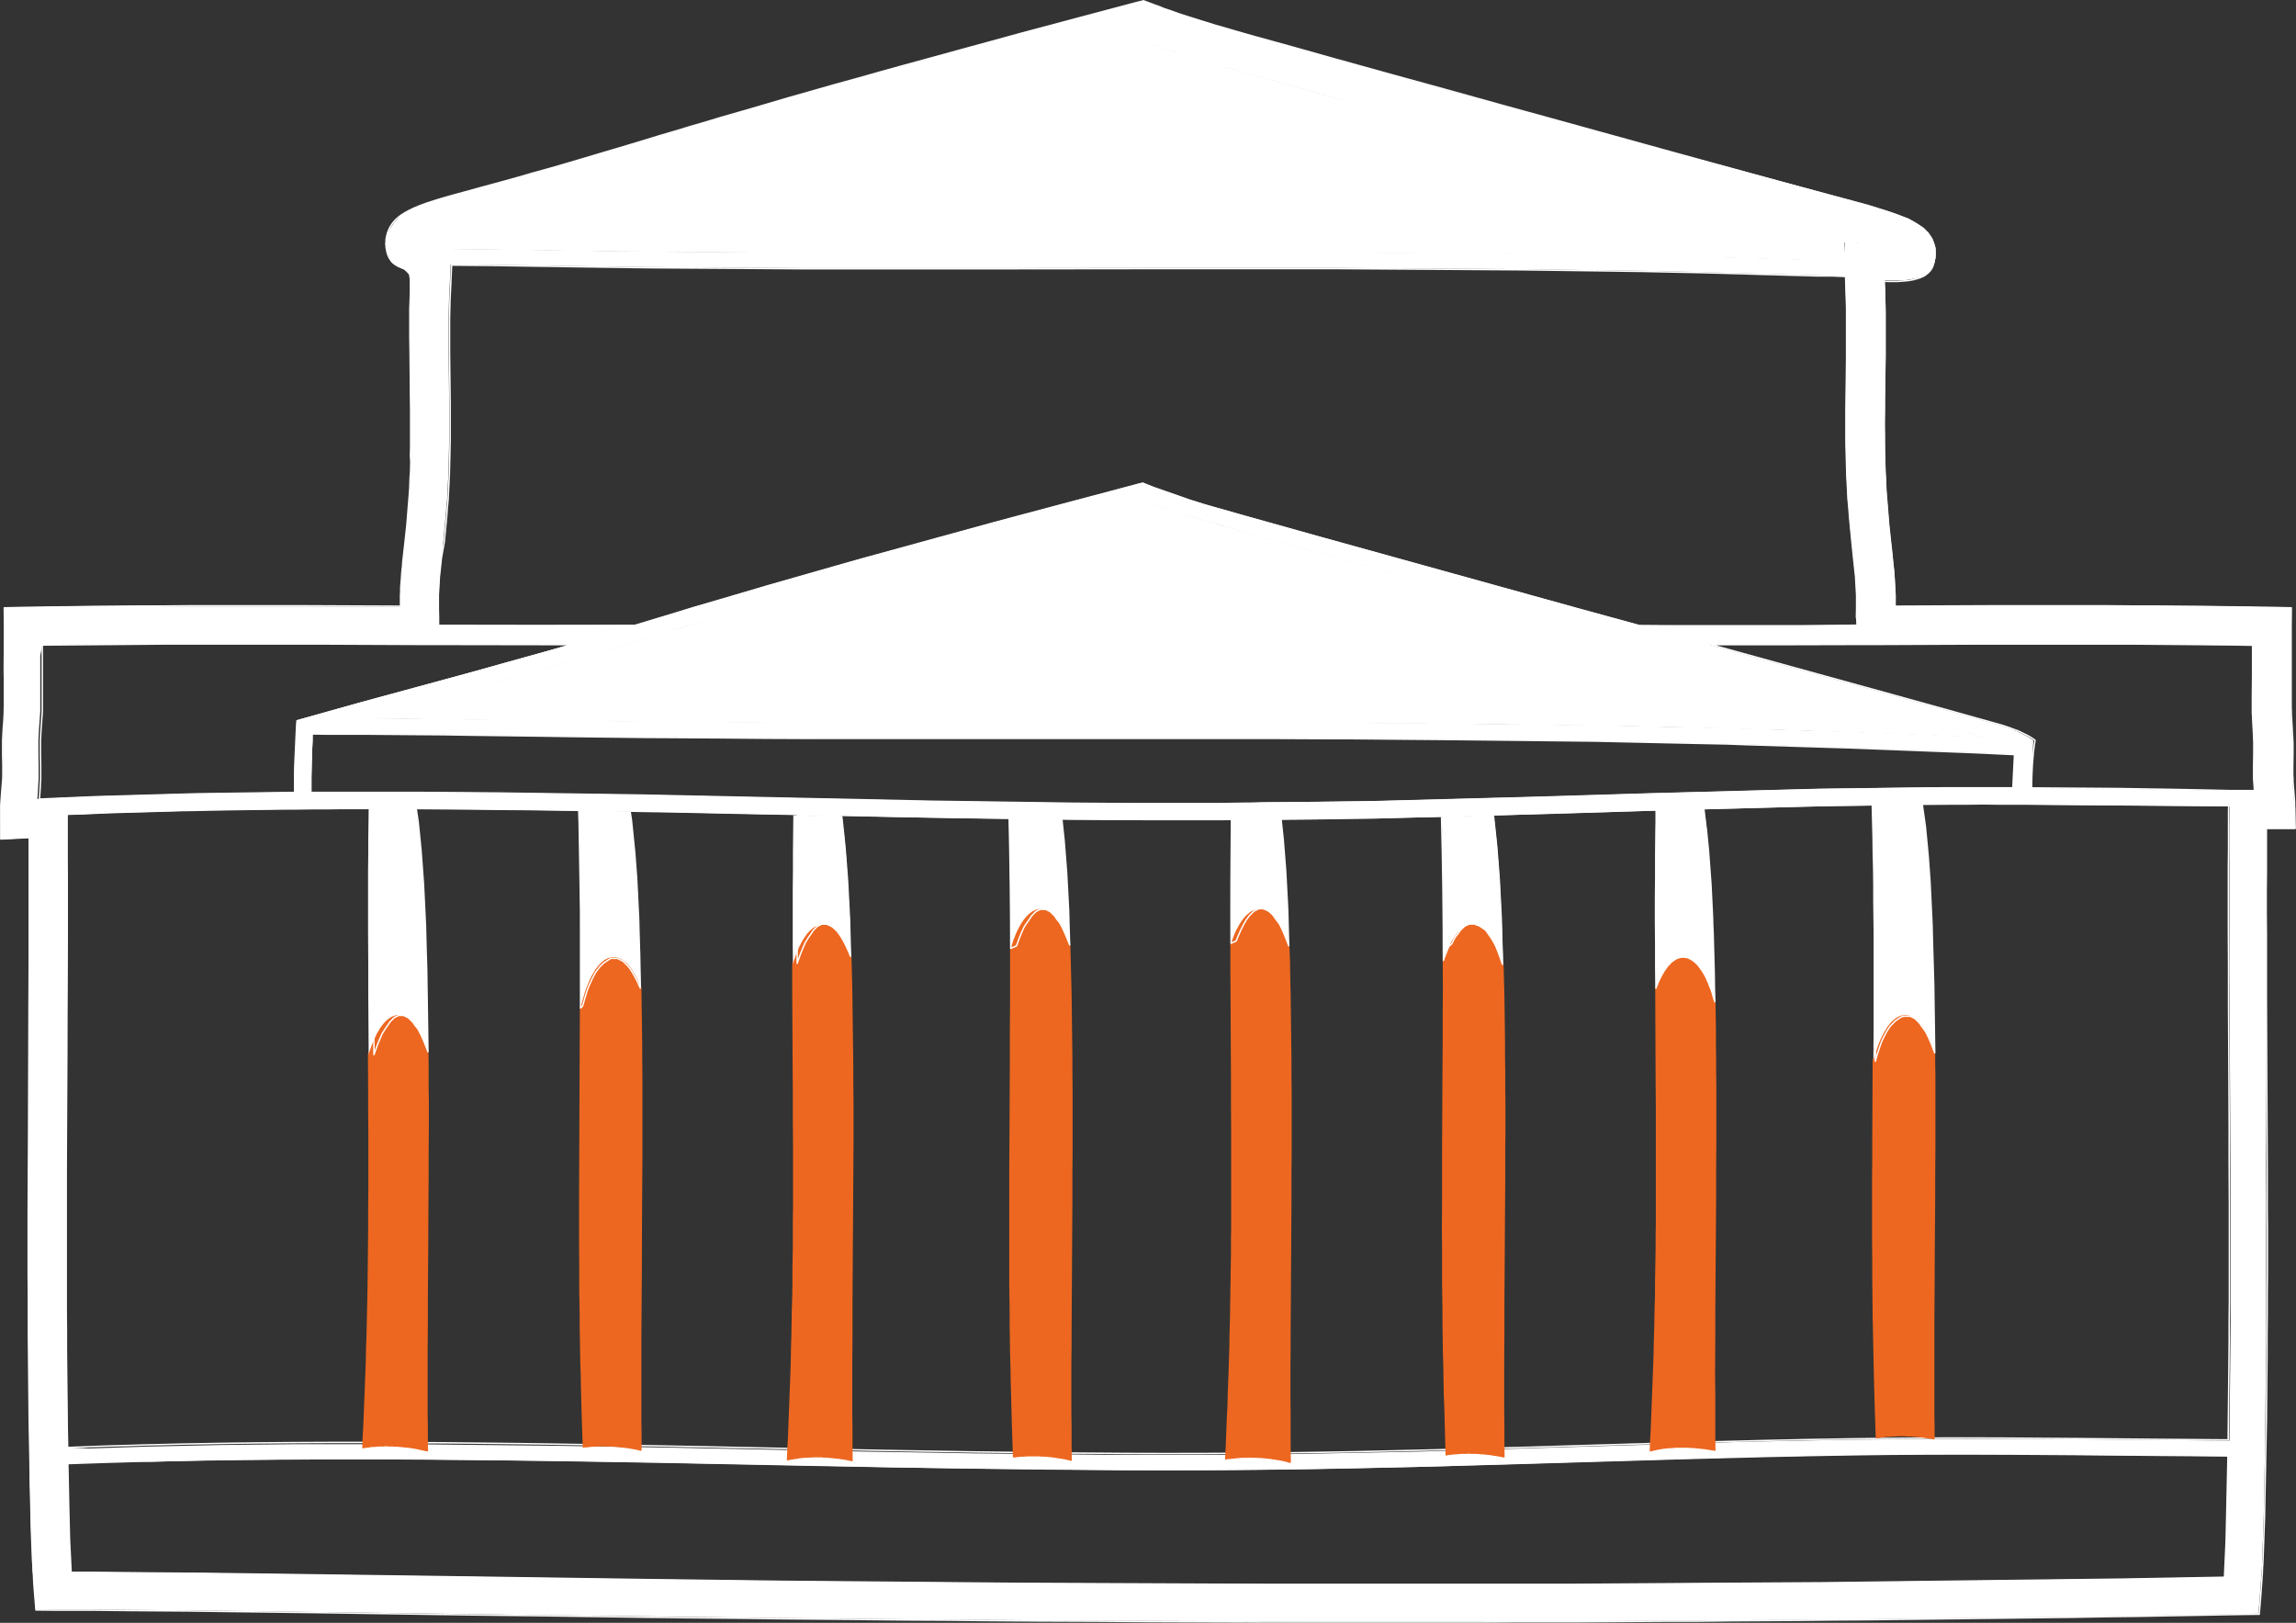 <?xml version="1.0" encoding="utf-8"?>
<!-- Generator: Adobe Illustrator 21.1.0, SVG Export Plug-In . SVG Version: 6.00 Build 0)  -->
<svg version="1.1" id="Слой_1" xmlns="http://www.w3.org/2000/svg" xmlns:xlink="http://www.w3.org/1999/xlink" x="0px" y="0px"
	 viewBox="0 0 1123.5 794" style="enable-background:new 0 0 1123.5 794;" xml:space="preserve">
<rect x="0" y="0" width="1123.5" height="794" fill="#333333" stroke="none"/>
<style type="text/css">
	.st0{fill:none;stroke:#FFFFFF;stroke-width:0.709;stroke-linecap:round;stroke-linejoin:round;stroke-miterlimit:10;}
	.st1{fill-rule:evenodd;clip-rule:evenodd;fill:#FFFFFF;}
	.st2{fill:none;stroke:#ED6720;stroke-width:0.709;stroke-linecap:round;stroke-linejoin:round;stroke-miterlimit:10;}
	.st3{fill-rule:evenodd;clip-rule:evenodd;fill:#ED6720;}
</style>
<g id="POLYLINE_415_">
	<path class="st0" d="M152.8,359.1c-0.5,9.5-0.8,19.1-0.7,28.6c0,0,6.6,0,6.6,0l6.6,0l6.6,0l6.6,0l13.2,0l13.2,0l13.2,0.1l13.2,0.1
		l13.2,0.1l13.2,0.2l14.1,0.2l14.1,0.2l14.1,0.2l14.1,0.2l14.1,0.3l14.1,0.3l28.2,0.6l28.2,0.6l28.2,0.6l14.1,0.3l14.1,0.3l14.1,0.2
		l14.1,0.2l14.1,0.2l14.1,0.2l14.1,0.2l14.1,0.1l14.1,0.1l7,0l7,0l7,0l7,0l7,0l7,0L608,393l11.9-0.1l11.9-0.1l11.9-0.1l7.5-0.1
		l7.5-0.1l7.5-0.1l7.5-0.1l7.5-0.2l7.5-0.2l15-0.4l15-0.4l15-0.4l15-0.4l15-0.4l44.9-1.4l15-0.4l15-0.4l15-0.4l15-0.4l7.5-0.2
		l7.5-0.2l7.5-0.2l7.5-0.1l7.5-0.1l7.5-0.1l7.5-0.1l7.5-0.1l7.5-0.1l7.5-0.1l9.9-0.1l9.9,0l11.6,0l11.6,0c0.2-5.4,0.5-10.8,0.9-16.2
		c0,0-10.4-0.5-10.4-0.5l-10.4-0.5l-10.4-0.4l-10.4-0.4l-10.4-0.4l-10.4-0.4l-10.4-0.4l-10.4-0.4l-9.7-0.3l-9.7-0.3l-9.7-0.3
		l-9.7-0.3l-9.7-0.3L845,364l-9.7-0.2l-9.7-0.2l-9.2-0.2l-9.2-0.2l-9.2-0.2l-9.2-0.2l-9.1-0.2l-9.1-0.1l-9.1-0.1l-9.1-0.1l-9.1-0.1
		l-9.1-0.1l-18.3-0.2l-11.4-0.1l-11.4-0.1l-11.4-0.1l-11.4-0.1l-11.4-0.1l-11.4,0l-22.8-0.1l-22.8,0l-22.8,0l-22.8,0l-68.5,0
		l-22.8,0l-22.8,0l-22.8,0l-22.8,0l-22.8-0.1l-11.4-0.1l-11.4-0.1l-17.4-0.1l-17.4-0.1l-17.4-0.2l-17.4-0.2l-13.1-0.2l-38.5-0.5
		l-12.7-0.2l-12.7-0.1l-12.7-0.1l-12.7-0.1l-6.3,0l-6.3,0l-6.3,0L152.8,359.1"/>
</g>
<g id="HATCH_221_">
	<polygon class="st1" points="902.8,127.6 902.1,118.3 908.9,118.5 877.8,110 815.8,93 784.8,84.4 746.1,73.7 707.4,63.1 688,57.7 
		668.7,52.3 649.3,47 630,41.6 608,35.4 601,33.5 597.4,32.4 593.9,31.4 590.3,30.4 586.8,29.3 583.2,28.2 579.6,27.1 576.1,26 
		572.6,24.8 569,23.6 567.3,23 565.5,22.4 563.8,21.8 562,21.1 560.3,20.5 558.5,19.8 547.8,22.6 537.2,25.5 526.5,28.3 515.8,31.2 
		505.2,34 494.5,36.9 483.9,39.8 473.2,42.7 464.2,45.1 455.3,47.6 446.3,50.1 437.4,52.6 428.4,55.1 419.4,57.6 410.5,60.1 
		401.5,62.7 393.9,64.9 386.3,67 378.6,69.3 371,71.5 363.3,73.7 355.7,75.9 348.1,78.2 340.5,80.5 328,84.2 315.6,87.9 304.4,91.3 
		298.7,93 293.1,94.6 286.9,96.5 280.6,98.3 274.4,100.1 268.1,101.9 261.5,103.7 255,105.6 248.4,107.4 241.9,109.2 231.7,112 
		221.6,114.7 221,121.6 231.1,121.7 241.3,121.8 281.9,122.4 302.2,122.7 317.4,122.8 332.6,123 347.9,123.1 363.1,123.2 
		378.3,123.3 393.5,123.3 408.7,123.4 424,123.4 439.2,123.4 454.4,123.5 484.9,123.5 576.2,123.4 606.6,123.4 621.9,123.4 
		637.1,123.5 652.3,123.5 667.5,123.6 682.7,123.6 698,123.7 713.2,123.8 728.4,123.9 743.6,124.1 758.8,124.3 774,124.5 
		789.3,124.7 803.5,124.9 817.7,125.2 831.9,125.5 839,125.7 846.1,125.8 853.2,126 860.3,126.2 867.4,126.4 874.4,126.6 
		881.5,126.8 888.6,127.1 895.7,127.3 	"/>
</g>
<g id="HATCH_222_">
	<polygon class="st1" points="178.3,351.3 187.8,351.4 197.3,351.4 206.9,351.5 216.4,351.7 235.4,351.9 267.6,352.4 280.7,352.5 
		298.1,352.7 315.5,352.9 332.9,353 350.2,353.2 361.7,353.2 373.1,353.3 395.9,353.4 418.7,353.4 441.6,353.4 464.4,353.4 
		487.2,353.4 555.7,353.4 578.6,353.4 601.4,353.4 624.2,353.4 647.1,353.5 658.5,353.5 669.9,353.6 681.3,353.7 692.7,353.7 
		704.2,353.8 715.6,353.9 733.9,354.1 743,354.2 752.1,354.3 761.3,354.4 770.4,354.6 779.6,354.7 788.7,354.9 797.9,355 
		807.2,355.2 816.4,355.4 825.7,355.6 835.5,355.9 845.2,356.1 855,356.4 864.7,356.6 874.5,356.9 884.2,357.2 894,357.6 
		903.8,357.9 912.1,358.2 920.3,358.5 928.6,358.8 936.9,359.1 953.5,359.8 970.1,360.5 966.4,359.5 956.5,356.6 946.7,353.8 
		936.8,351.1 926.9,348.3 917,345.6 787,309.8 744.2,298 722.8,292.1 701.4,286.2 679.9,280.3 658.4,274.3 636.9,268.3 609.2,260.6 
		603,258.8 596.7,257.1 593.6,256.1 590.5,255.2 586.5,254 582.5,252.8 580.5,252.2 578.5,251.5 576.5,250.9 574.6,250.2 
		572.6,249.6 570.6,248.9 568.6,248.2 566.7,247.5 564.7,246.8 562.7,246.1 560.8,245.3 558.8,244.6 544.6,248.3 530.5,252.1 
		516.3,255.9 502.2,259.7 488,263.5 473.9,267.3 459.7,271.2 445.6,275.1 434.4,278.2 423.2,281.3 412.1,284.5 400.9,287.7 
		389.7,290.9 378.5,294.1 367.4,297.3 356.2,300.6 349,302.7 341.9,304.8 334.7,307 327.5,309.1 305,315.9 297.2,318.2 289.4,320.5 
		281.6,322.8 273.6,325.1 265.6,327.4 257.6,329.6 249.6,331.9 242.1,334 234.6,336 219.5,340.1 187.1,348.9 	"/>
</g>
<g id="POLYLINE_416_">
	<path class="st0" d="M994.1,385.5l14.3,0.1l14.1,0.1l13.7,0.1l13,0.2l12.2,0.2l11.1,0.2l9.8,0.2l8.3,0.2l9.2,0l3.9,0l-0.1-1.5
		l-0.1-1.5l-0.1-1.5l-0.1-1.5l0-1.7l0-1.7l0-1.7l0-1.7l0.1-5.4l0-1.7l0-1.7l0-1.1l0-1.1l-0.1-2.2l-0.1-2.6l-0.3-5.3l-0.1-2.7
		l-0.1-1.3l0-1.3l0-1.3l0-1.3l0-2.4l0-2.4l0.1-9.6l0-4.7l-0.1-10.2l-11.5-0.2l-11.5-0.1l-11.5-0.1l-11.5-0.1l-11.5-0.1l-11.5,0
		l-11.5,0l-11.5,0l-11.5,0l-11.5,0l-23.1,0l-46.2,0.2l-9.4,0c-23.9,0.1-47.9,0.1-71.8,0.1c0,0,88.5,24.4,88.5,24.4l10.1,2.8
		l10.1,2.8l10.1,2.8l10,2.8l5,1.4l5,1.4l1.8,0.5l1.8,0.5l1.8,0.6l0.9,0.3l0.9,0.3l0.8,0.3l0.8,0.3l0.8,0.3l0.8,0.3l0.8,0.3l0.8,0.3
		l0.8,0.4l0.8,0.4l0.8,0.4l0.8,0.4l0.8,0.4l0.8,0.4l0.8,0.5l0.8,0.5l0.7,0.5l0.7,0.5C994.5,370.1,994.2,377.8,994.1,385.5"/>
</g>
<g id="POLYLINE_417_">
	<polyline class="st0" points="178.3,351.3 187.8,351.4 197.3,351.4 206.9,351.5 216.4,351.7 235.4,351.9 267.6,352.4 280.7,352.5 
		298.1,352.7 315.5,352.9 332.9,353 350.2,353.2 361.7,353.2 373.1,353.3 395.9,353.4 418.7,353.4 441.6,353.4 464.4,353.4 
		487.2,353.4 555.7,353.4 578.6,353.4 601.4,353.4 624.2,353.4 647.1,353.5 658.5,353.5 669.9,353.6 681.3,353.7 692.7,353.7 
		704.2,353.8 715.6,353.9 733.9,354.1 743,354.2 752.1,354.3 761.3,354.4 770.4,354.6 779.6,354.7 788.7,354.9 797.9,355 
		807.2,355.2 816.4,355.4 825.7,355.6 835.5,355.9 845.2,356.1 855,356.4 864.7,356.6 874.5,356.9 884.2,357.2 894,357.6 
		903.8,357.9 912.1,358.2 920.3,358.5 928.6,358.8 936.9,359.1 953.5,359.8 970.1,360.5 966.4,359.5 956.5,356.6 946.7,353.8 
		936.8,351.1 926.9,348.3 917,345.6 787,309.8 744.2,298 722.8,292.1 701.4,286.2 679.9,280.3 658.4,274.3 636.9,268.3 609.2,260.6 
		603,258.8 596.7,257.1 593.6,256.1 590.5,255.2 586.5,254 582.5,252.8 580.5,252.2 578.5,251.5 576.5,250.9 574.6,250.2 
		572.6,249.6 570.6,248.9 568.6,248.2 566.7,247.5 564.7,246.8 562.7,246.1 560.8,245.3 558.8,244.6 544.6,248.3 530.5,252.1 
		516.3,255.9 502.2,259.7 488,263.5 473.9,267.3 459.7,271.2 445.6,275.1 434.4,278.2 423.2,281.3 412.1,284.5 400.9,287.7 
		389.7,290.9 378.5,294.1 367.4,297.3 356.2,300.6 349,302.7 341.9,304.8 334.7,307 327.5,309.1 305,315.9 297.2,318.2 289.4,320.5 
		281.6,322.8 273.6,325.1 265.6,327.4 257.6,329.6 249.6,331.9 242.1,334 234.6,336 219.5,340.1 187.1,348.9 178.3,351.3 	"/>
</g>
<g id="POLYLINE_418_">
	<path class="st0" d="M20.7,315.6l0,5.4l0,5.4l0,5l0,7.6l0,2.6l0,2.6l0,1.3l0,1.3l0,1.4l-0.1,1.4l-0.1,1.4l-0.1,1.4l-0.2,2.8
		l-0.2,2.8l-0.1,2.7l-0.1,1.3l0,1.3l0,1.6l0,1.6l0,1.3l0,1.3l0.1,5.2l0,2.5l0,1.6l0,1.6l0,1.4l-0.1,1.4l-0.1,1.9l-0.1,1.9l-0.3,4.4
		l3.9-0.2l9.6-0.4l7-0.3l7-0.3l7-0.2l7-0.2l7-0.2l7-0.2l7-0.2l7-0.2l7-0.2l7-0.1l7-0.1l7-0.1l7-0.1l7-0.1l7-0.1l7-0.1l0-4.4l0-4.4
		l0.1-4.4l0.1-2.2l0.1-2.2l0.1-2.2l0.1-2.2l0.1-2.2l0.1-2.2l0.1-2.2l0.1-2.2l0.1-2.2l0.2-2.2l5-1.4l5-1.4l5-1.4l5-1.4l5-1.4l5-1.4
		l9.9-2.7l32.4-8.8l15-4.1l7.5-2.1l7.5-2.1l7.9-2.2l7.9-2.2l7.9-2.2l7.8-2.3c-21.4,0-42.8-0.1-64.2-0.1c0,0-9.4,0-9.4,0l-46.2-0.2
		l-23.1,0l-11.5,0l-11.5,0l-11.5,0l-11.5,0l-11.5,0l-11.5,0.1l-11.5,0.1l-11.5,0.1l-11.5,0.1L20.7,315.6"/>
</g>
<g id="POLYLINE_419_">
	<polyline class="st0" points="902.8,127.6 902.1,118.3 908.9,118.5 877.8,110 815.8,93 784.8,84.4 746.1,73.7 707.4,63.1 688,57.7 
		668.7,52.3 649.3,47 630,41.6 608,35.4 601,33.5 597.4,32.4 593.9,31.4 590.3,30.4 586.8,29.3 583.2,28.2 579.6,27.1 576.1,26 
		572.6,24.8 569,23.6 567.3,23 565.5,22.4 563.8,21.8 562,21.1 560.3,20.5 558.5,19.8 547.8,22.6 537.2,25.5 526.5,28.3 515.8,31.2 
		505.2,34 494.5,36.9 483.9,39.8 473.2,42.7 464.2,45.1 455.3,47.6 446.3,50.1 437.4,52.6 428.4,55.1 419.4,57.6 410.5,60.1 
		401.5,62.7 393.9,64.9 386.3,67 378.6,69.3 371,71.5 363.3,73.7 355.7,75.9 348.1,78.2 340.5,80.5 328,84.2 315.6,87.9 304.4,91.3 
		298.7,93 293.1,94.6 286.9,96.5 280.6,98.3 274.4,100.1 268.1,101.9 261.5,103.7 255,105.6 248.4,107.4 241.9,109.2 231.7,112 
		221.6,114.7 221,121.6 231.1,121.7 241.3,121.8 281.9,122.4 302.2,122.7 317.4,122.8 332.6,123 347.9,123.1 363.1,123.2 
		378.3,123.3 393.5,123.3 408.7,123.4 424,123.4 439.2,123.4 454.4,123.5 484.9,123.5 576.2,123.4 606.6,123.4 621.9,123.4 
		637.1,123.5 652.3,123.5 667.5,123.6 682.7,123.6 698,123.7 713.2,123.8 728.4,123.9 743.6,124.1 758.8,124.3 774,124.5 
		789.3,124.7 803.5,124.9 817.7,125.2 831.9,125.5 839,125.7 846.1,125.8 853.2,126 860.3,126.2 867.4,126.4 874.4,126.6 
		881.5,126.8 888.6,127.1 895.7,127.3 902.8,127.6 	"/>
</g>
<g id="POLYLINE_420_">
	<path class="st0" d="M908.7,305.9L908.7,305.9l0-3.9l0.1-3.8l0-2.1l0-2.1l0-1.3l0-1.3l-0.1-1.8l-0.1-1.8l-0.1-1.8l-0.1-1.8
		l-0.1-1.8l-0.2-1.8l-0.2-1.9l-0.2-1.9l-0.4-3.7l-0.8-7.8L906,261l-0.4-4.2l-0.4-4.2l-0.3-4.2l-0.2-2.1l-0.2-2.1l-0.1-2.1l-0.1-2.1
		l-0.1-1.9l-0.1-1.9l-0.2-3.8l-0.1-3.8l-0.1-3.8l-0.1-4.1l-0.1-4.1l0-4.1l0-4.1l0-4.1l0-4.1l0.1-8.1l0.2-16l0-4l0-4l0-4l0-4l0-3.1
		l0-3.1l0-3.1l-0.1-3.1l-0.1-3.1l-0.1-3.1l-0.1-3.1l-0.1-3.1l-7.1-0.3L889,135l-7.1-0.2l-7.1-0.2l-7.1-0.2l-7.1-0.2l-7.1-0.2
		l-7.1-0.2l-7.1-0.2l-7.1-0.2l-14.3-0.3l-14.3-0.3l-14.3-0.2l-15.2-0.2l-15.2-0.2l-15.2-0.2l-15.2-0.1l-15.2-0.1l-15.2-0.1
		l-15.2-0.1l-15.2-0.1l-15.2-0.1l-15.2,0l-15.2,0l-15.2,0l-30.4,0l-91.3,0.1l-30.4,0l-15.2,0l-15.2,0l-15.2,0l-15.2,0l-15.2-0.1
		l-15.2-0.1l-15.2-0.1l-15.2-0.1l-15.2-0.1l-15.2-0.2l-20.5-0.3l-40.9-0.6l-10.2-0.1l-10.2-0.1l-0.1,2.3l-0.1,2.3l-0.1,2.3l-0.1,2.3
		l-0.1,2.1l-0.1,2.1l-0.1,2.1l-0.1,2.1l-0.1,4.2l-0.1,4.2l0,4.2l0,4.2l0,4.2l0,4.2l0.1,8.5l0.1,8.5l0.1,8.6l0,4.3l0,4.3l0,4.3l0,4.3
		l-0.1,4.3l-0.1,4.3l-0.1,4.1l-0.1,4.1l-0.1,2l-0.1,2l-0.1,2l-0.1,2l-0.1,2.1l-0.1,2.1l-0.2,2.1l-0.2,2.1l-0.3,4.2l-0.4,4.2
		l-0.4,4.2l-0.4,4.2L216,273l-0.4,3.7l-0.2,1.9l-0.2,1.9l-0.2,1.8l-0.1,1.8l-0.1,1.8l-0.1,1.8l-0.1,1.6l-0.1,1.6l0,1.6l0,1.6l0,2.1
		l0,2.1l0.1,3.8l0,3.8l0,0.1c32,0.1,64,0.1,96,0c0,0,14.6-4.4,14.6-4.4l7.2-2.2l7.2-2.2l7.2-2.1l7.2-2.1l11.2-3.3l11.2-3.3l11.2-3.2
		l11.2-3.2l11.2-3.2l11.3-3.2l11.3-3.1l11.3-3.1l14.2-3.9l14.2-3.9l14.2-3.9l14.2-3.8l14.3-3.8l14.3-3.8l14.3-3.8l14.3-3.8l1.3-0.3
		l1.2,0.5l2,0.8l2,0.8l2,0.7l2,0.7l2,0.7l2,0.7l2,0.7l2,0.7l2,0.7l2,0.7l2,0.7l2,0.6l4.1,1.3l4.1,1.2l4.6,1.3l4.6,1.3l4.6,1.3
		l4.6,1.3l17.5,4.9l17.5,4.9l35,9.7l30.3,8.4l30.3,8.4l30.3,8.4l30.3,8.3l13.3,0.1l13.3,0l13.3,0l13.3,0l13.3,0l13.3,0L908.7,305.9"
		/>
</g>
<g id="SPLINE_56_">
	<path class="st0" d="M33.1,708.2c196.3-7.6,394.1,5,591.3,2.7c106.6-1.2,213-6.8,319.6-7.3c48.7-0.2,97.5,0.6,146.4,0.9"/>
</g>
<g id="POLYLINE_421_">
	<polyline class="st0" points="1090.3,704.4 1090.4,694.8 1090.5,685.2 1090.6,675.5 1090.7,665.9 1090.8,656.3 1090.8,646.7 
		1090.9,637.1 1090.9,627.4 1090.9,617.8 1090.9,608.2 1090.9,588.9 1090.8,569.6 1090.8,550.3 1090.6,511.8 1090.5,492.5 
		1090.5,473.2 1090.4,453.9 1090.4,444.2 1090.4,434.6 1090.4,424.9 1090.5,415.3 1090.5,405.6 1090.5,396 1090.6,394.2 
		1078.3,394.1 1066,394 1029.1,393.7 1016.8,393.6 1004.5,393.5 992.2,393.4 984.9,393.4 977.6,393.4 970.3,393.3 963,393.4 
		953.2,393.4 943.3,393.4 935.9,393.5 928.4,393.6 920.9,393.7 913.4,393.8 905.9,393.9 898.4,394 890.9,394.2 883.5,394.3 
		876,394.5 868.5,394.7 853.5,395.1 838.5,395.5 823.6,395.9 808.6,396.3 748.7,398.1 733.7,398.6 718.7,399 703.8,399.4 
		688.8,399.7 681.3,399.9 673.8,400.1 666.3,400.2 658.8,400.3 651.3,400.5 643.8,400.6 631.9,400.7 620,400.9 608.1,400.9 
		596.2,401 589.1,401 582.1,401 575,401 568,401 560.9,401 553.9,400.9 539.7,400.8 525.6,400.7 511.5,400.6 497.4,400.4 
		483.3,400.2 469.2,400 455.1,399.7 441,399.5 426.9,399.2 398.7,398.6 370.5,398.1 342.3,397.5 328.2,397.2 314.1,397 300,396.7 
		286,396.5 271.9,396.3 257.8,396.1 243.7,396 229.6,395.8 215.6,395.7 201.5,395.6 194.5,395.6 187.4,395.6 180.4,395.6 
		173.4,395.6 166.3,395.6 159.3,395.7 152.3,395.7 145.2,395.8 138.2,395.8 131.2,395.9 124.1,396 117.1,396.1 110.1,396.2 
		103.1,396.3 96,396.5 89,396.6 82,396.8 74.9,397 67.9,397.2 60.9,397.4 53.8,397.6 46.8,397.9 39.8,398.2 32.8,398.4 32.8,400.1 
		32.8,409.8 32.8,419.4 32.9,429 32.9,438.7 32.9,448.3 32.9,458 32.8,477.2 32.7,496.5 32.7,515.8 32.5,554.3 32.4,573.6 
		32.4,592.8 32.4,602.5 32.4,612.1 32.4,621.7 32.4,631.3 32.4,640.9 32.5,650.5 32.5,660.2 32.6,669.8 32.7,679.4 32.8,689 
		32.9,698.6 33.1,708.2 	"/>
</g>
<g id="POLYLINE_422_">
	<path class="st0" d="M33.2,716.1c0.1,6.6,0.3,13.2,0.4,19.9c0,0,0.2,8.4,0.2,8.4l0.1,4.2l0.1,4.2l0.2,4.2l0.2,4.1l0.2,4.1l0.2,4.1
		l9.7,0l9.7,0.1l9.7,0.1l9.7,0.1l13.1,0.1l13.1,0.1l14.8,0.2l14.8,0.2l29.6,0.4l71.4,1l41.7,0.6l20.8,0.3l20.8,0.3l23.2,0.3
		l23.2,0.3l23.2,0.3l23.2,0.2l23.2,0.2l23.2,0.2l23.2,0.2l23.2,0.2l23.2,0.1l23.2,0.1l23.2,0.1l23.2,0.1l29.5,0.1l29.5,0l29.5,0
		l29.5,0l14.7,0l14.7,0l14.7,0l14.7,0l14.7-0.1l14.7-0.1l14.7-0.1l14.7-0.1l16.3-0.1l16.3-0.1l16.3-0.1l16.3-0.1l16.3-0.2l16.3-0.2
		l16.3-0.2l16.3-0.2l16.3-0.2l16.3-0.2l16.3-0.2l16.3-0.2l16.3-0.2l16.3-0.3l16.3-0.3l16.3-0.3l0.1-2.2l0.1-2.2l0.2-4.4l0.2-4.4
		l0.2-4.4l0.1-4.4l0.1-4.5l0.1-4.5l0.1-4.5c0.2-7.9,0.3-15.8,0.5-23.7"/>
</g>
<g id="SPLINE_57_">
	<path class="st0" d="M33.2,716.1c21.8-0.8,43.7-1.4,65.6-1.8c24.9-0.4,49.9-0.6,74.8-0.6c50,0,100,0.8,150,1.7
		c50.1,1,100.2,2.1,150.4,2.8c50.2,0.8,100.3,1.1,150.5,0.5c26.7-0.3,53.4-0.9,80-1.6c26.6-0.7,53.3-1.5,79.9-2.3
		c26.6-0.8,53.2-1.6,79.8-2.2c26.6-0.6,53.2-1.1,79.8-1.2c25.9-0.1,51.8,0.1,77.7,0.3c22.8,0.2,45.7,0.5,68.5,0.6"/>
</g>
<g id="HATCH_223_">
	<path class="st1" d="M190.5,126.3l0.1,0.2l0.1,0.2l0.1,0.2l0.1,0.2l0.1,0.2l0.1,0.2l0.1,0.2l0.1,0.2l0.1,0.2l0.1,0.1l0.1,0.1
		l0.1,0.1l0.1,0.1l0.1,0.1l0.1,0.1l0.1,0.1l0.1,0.1l0.1,0.1l0.1,0.1l0.2,0.1l0.3,0.2l0.3,0.2l0.3,0.2l0.3,0.2l0.3,0.2l0.3,0.2
		l0.6,0.3l1.2,0.5l0.6,0.3l0.3,0.1l0.3,0.1l0.3,0.1l0.1,0.1l0.1,0.1l0.1,0.1l0.1,0.1l0.1,0.1l0.1,0.1l0.1,0.1l0.1,0.1l0.1,0.1
		l0.1,0.1l0.1,0.1l0.1,0.1l0.1,0.1l0.1,0.1l0.1,0.1l0.1,0.1l0.1,0.1l0.1,0.1l0.1,0.1l0.1,0.1l0.1,0.1l0.1,0.1l0.1,0.1l0.1,0.1
		l0.1,0.1l0.1,0.2l0,0.2l0,0.2l0,0.2l0,0.2l0,0.2l0,0.2l0.1,0.4l0.1,0.4l0,0.4l0,0.4l0,0.5l0,1l0,1.1l0,1.2l0,1.4l-0.1,3.1l-0.2,5.6
		l0,2.3l0,3l0,3.8l0,5l0.1,5.8l0.2,21l0.1,7.8l0,3.9l0,3.9l0,3.9l0,3.9l0,3.8l-0.1,3.8L201,227l-0.1,3.8l-0.1,2.8l-0.1,2.8l-0.2,2.8
		l-0.2,2.8l-0.3,3.7l-0.3,3.7l-0.3,3.7l-0.3,3.7l-0.4,3.8l-0.4,3.8l-0.8,7.1l-0.4,3.6l-0.2,1.8l-0.2,1.8l-0.2,1.8l-0.1,1.8l-0.1,1.8
		l-0.1,1.8l-0.1,1.8l-0.1,1.8l-0.1,1.8l0,1.8l0,1.9l0,1.9l-23.1-0.1l-23.1-0.1l-11.5,0l-11.5,0l-11.5,0l-11.5,0l-11.5,0l-11.5,0
		L69,296.5l-11.5,0.1l-11.5,0.1l-11.5,0.1L22.8,297l-11.5,0.2l-9.2,0.2l0.1,9.2l0,3.1l0,3.1l-0.1,13l0,3.4l0,3.4l0,6.7l0,3.2l0,1.6
		l0,1.6l0,1.6l-0.1,1.6L2,350.7l-0.1,1.8l-0.2,3.8l-0.1,1.9l-0.1,1.9l-0.1,2l0,2l0,2.1l0,1.8l0,1.8l0.1,3.6l0,2.5l0,1.3l0,1.3l0,1.6
		l-0.1,1.6L1.2,383l-0.1,1.3l-0.4,5.2l-0.1,1.4l-0.1,1.4l-0.1,1.8l-0.1,1.8l0,1.3l0,1.3l0,2.6l0.1,9.6l9.6-0.5l4.2-0.2l0,10.2
		l0,10.2l0,10.2l0,10.2l0,20.4l-0.1,20.4L14,552.6L13.9,573l-0.1,20.4l0,10.2l0,10.2l0,10.2l0,10.2l0,10.2l0.1,10.2l0.1,10.2
		l0.1,10.2l0.1,10.2l0.1,10.2l0.1,10.2l0.2,10.2l0.2,10.2l0.2,10.2l0.1,5.3l0.1,5.3l0.2,5.3l0.2,5.3l0.1,2.7l0.1,2.7l0.1,2.7
		l0.1,2.7l0.2,2.7l0.2,2.7l0.2,2.7l0.2,2.7l0.7,8.5l8.6,0l9.4,0l9.4,0l9.4,0.1l9.4,0.1l13.7,0.1l13.7,0.1l15.7,0.2l15.7,0.2
		l31.5,0.4l73.5,1l41.8,0.6l41.8,0.5l23.2,0.3l23.2,0.3l23.2,0.3l23.2,0.2l19.5,0.2l19.5,0.2l19.5,0.2l19.5,0.1l26.9,0.2l26.9,0.2
		l26.9,0.1l26.9,0.1l30,0.1l30,0.1l15,0l15,0l15,0l15,0l15,0l15,0l15,0l15-0.1l15-0.1l15-0.1l15-0.1l15-0.1l16.7-0.1l16.7-0.1
		l16.7-0.1l16.7-0.1l16.7-0.2l16.7-0.2l16.7-0.2l16.7-0.2l16.7-0.2l16.7-0.2l16.7-0.2l16.7-0.2l16.7-0.3l16.7-0.3l16.7-0.3l16.7-0.3
		l8.4-0.2l0.7-8.3l0.2-2.8l0.2-2.8l0.2-2.8l0.2-2.8l0.2-2.8l0.1-2.8l0.1-2.8l0.1-2.8l0.1-2.8l0.1-2.8l0.2-5.6l0.2-5.6l0.1-5.6
		l0.2-10.3l0.2-10.4l0.2-10.4l0.1-10.4l0.1-10.4l0.1-10.4l0.1-10.4l0.1-10.4l0-10.4l0-10.4l0-10.4l0-10.4l0-10.4l0-10.4l-0.1-20.7
		L1109,488l-0.1-20.7l0-10.3l0-10.3l0-10.3l0-10.3l0-10.3l0-10.3l4.6,0l9.5,0l-0.2-9.5l-0.1-1.8l-0.1-1.8l-0.1-1.3l-0.1-1.3
		l-0.4-5.1l-0.1-1.3l-0.1-1.3l-0.1-1.4l0-1.4l0-0.9l0-0.9l0-1.9l0.1-7.2l0-2.4l0-1.2l0-1.2l-0.1-1.9l-0.1-1.9l-0.1-1.9l-0.3-5.3
		l-0.1-1.7l-0.1-1.7l-0.1-1.5l0-1.5l0-1.5l0-1.5l0-3.1l0.1-9.4l0-3.1l0-3.1l-0.1-12.1l0-2.9l0-2.9l0.1-9.2l-9.2-0.2l-11.5-0.2
		l-11.5-0.2l-11.5-0.1l-11.5-0.1l-11.5-0.1l-11.5-0.1l-11.5,0l-11.5,0l-11.5,0l-11.5,0l-11.5,0l-11.5,0l-23.1,0.1l-23.1,0.1l0-1.9
		l0-1.9l0-1.8l-0.1-1.8l-0.1-1.8l-0.1-1.8l-0.1-1.8l-0.1-1.8l-0.1-1.8l-0.2-1.8l-0.2-1.8l-0.2-1.8l-0.4-3.6l-0.8-7.1l-0.4-3.8
		l-0.4-3.8l-0.3-3.7l-0.3-3.7l-0.3-3.7l-0.3-3.7l-0.2-2.7l-0.1-2.7l-0.1-2.7l-0.1-2.7l-0.1-3.6l-0.1-3.6l-0.1-3.6l-0.1-3.6l0-3.7
		l0-3.7l0-3.7l0-3.7l0.1-7.4l0.2-13.6l0.1-6.3l0-6.3l0-3.1l0-3.1l0-3.1l0-3.1l0-3.1l0-3.1l-0.1-3.1l-0.1-3.1l-0.1-3.1l-0.1-3.1
		l1.9,0.1l1.8,0l1.7,0l0.8,0l0.8,0l0.8,0l0.7,0l0.7,0l0.7-0.1l0.7-0.1l0.6-0.1l0.6-0.1l0.6-0.1l0.6-0.1l0.6-0.1l0.5-0.1l0.5-0.1
		l0.5-0.1l0.5-0.1l0.5-0.1l0.5-0.1l0.4-0.1l0.4-0.1l0.4-0.2l0.4-0.2l0.4-0.2l0.4-0.2l0.3-0.2l0.3-0.2l0.3-0.2l0.3-0.2l0.3-0.2
		l0.3-0.2l0.3-0.2l0.2-0.2l0.2-0.2l0.2-0.2l0.2-0.2l0.2-0.2l0.2-0.2l0.2-0.2l0.2-0.2l0.2-0.2l0.1-0.2l0.1-0.2l0.1-0.2l0.1-0.2
		l0.1-0.2l0.1-0.2l0.1-0.2l0.1-0.2l0.1-0.2l0.1-0.2l0.1-0.2l0.1-0.2l0.1-0.5l0.1-0.4l0.1-0.4l0.1-0.4l0.1-0.4l0.1-0.4l0.1-0.4
		l0.1-0.4l0-0.4l0-0.4l0-0.4l0-0.4l0-0.4l0-0.4l0-0.4l0-0.4l0-0.3l0-0.3l0-0.3l0-0.3l0-0.3l-0.1-0.3l-0.1-0.3l-0.1-0.3l-0.1-0.3
		l-0.1-0.3l-0.1-0.3l-0.1-0.3l-0.1-0.3l-0.1-0.3l-0.1-0.3l-0.1-0.3l-0.1-0.3l-0.1-0.3l-0.1-0.3l-0.1-0.3l-0.2-0.3l-0.2-0.3l-0.2-0.3
		l-0.2-0.3l-0.2-0.3l-0.2-0.3l-0.2-0.3l-0.2-0.3l-0.2-0.3l-0.2-0.3l-0.2-0.2l-0.2-0.2l-0.2-0.2l-0.5-0.5l-0.5-0.5l-0.5-0.5l-0.5-0.4
		l-0.6-0.4l-0.6-0.4l-0.6-0.4l-0.6-0.4l-0.6-0.4l-0.7-0.4l-0.7-0.4l-0.7-0.4l-0.7-0.4l-0.7-0.4l-0.7-0.4l-0.8-0.3l-0.8-0.3l-0.8-0.3
		l-0.8-0.3l-0.8-0.3l-0.8-0.3l-1.7-0.6l-1.7-0.6l-1.8-0.6l-1.8-0.6l-1.9-0.6l-1.9-0.6l-1.9-0.6l-1.9-0.6l-4-1.1L817,74.1l-54.6-15
		l-27.3-7.5l-27.3-7.5l-27.3-7.6l-27.3-7.6l-19.9-5.6l-19.9-5.6l-5.2-1.5l-5.2-1.5l-5.1-1.5l-2.6-0.8l-2.6-0.8l-2.6-0.8l-2.6-0.8
		l-2.6-0.8l-2.6-0.8l-2.5-0.8l-2.5-0.8L574.8,6l-2.5-0.9l-2.5-0.9l-2.5-0.9l-2.5-0.9l-2.5-1l-2.8-1.1l-2.9,0.8l-14.3,3.8l-14.3,3.8
		l-14.3,3.8l-14.3,3.8l-14.3,3.9l-14.3,3.9L456.9,28l-14.2,3.9L431.4,35l-11.3,3.2l-11.3,3.2l-11.3,3.2l-11.3,3.2L375.1,51
		l-11.2,3.3l-11.2,3.3l-7.2,2.1l-7.2,2.1l-7.2,2.2l-7.2,2.2l-14.8,4.4l-7.7,2.3l-7.7,2.3l-7.7,2.3l-7.8,2.3l-8.7,2.5l-8.7,2.5
		l-7.2,2l-6.5,1.8l-10.3,2.8l-13.5,3.7l-2.9,0.8l-2.8,0.8l-2.7,0.8l-1.3,0.4l-1.3,0.4l-1.2,0.4l-1.2,0.4l-1.2,0.4l-1.1,0.4l-1.1,0.4
		l-1.1,0.4l-1,0.4l-1,0.4l-1,0.4l-0.9,0.4l-0.9,0.4l-0.9,0.5l-0.8,0.5l-0.8,0.5l-0.8,0.5l-0.7,0.5l-0.4,0.3l-0.3,0.3l-0.3,0.3
		l-0.3,0.3l-0.3,0.3l-0.3,0.3l-0.3,0.3l-0.3,0.3l-0.3,0.3l-0.3,0.3l-0.3,0.3l-0.3,0.3l-0.2,0.3l-0.2,0.3l-0.2,0.3l-0.2,0.3l-0.2,0.3
		l-0.2,0.3l-0.2,0.3l-0.2,0.3l-0.2,0.3l-0.2,0.3l-0.2,0.3l-0.1,0.3l-0.1,0.3L190,113l-0.1,0.3l-0.1,0.3l-0.1,0.3l-0.1,0.3l-0.1,0.3
		l-0.1,0.3l-0.1,0.3l-0.1,0.3l-0.1,0.3l-0.1,0.3l-0.1,0.3l0,0.3l0,0.3l0,0.3l0,0.3l0,0.3l0,0.3l0,0.3l0,0.3l0,0.3l0,0.3l0,0.3l0,0.3
		l0,0.3l0,0.3l0,0.3l0,0.3l0,0.3l0,0.3l0.1,0.3l0.1,0.3l0.1,0.3l0.1,0.3l0.1,0.3l0.1,0.3l0.1,0.3l0.1,0.3l0.1,0.2l0.1,0.2l0.1,0.2
		l0.1,0.2l0.1,0.2l0.1,0.2l0.1,0.2l0.1,0.2L190.5,126.3z M152.8,359.1l6.3,0l6.3,0l6.3,0l6.3,0l12.7,0.1l12.7,0.1l12.7,0.1l12.7,0.2
		l38.5,0.5l13.1,0.2l17.4,0.2l17.4,0.2l17.4,0.1l17.4,0.1l11.4,0.1l11.4,0.1l22.8,0.1l22.8,0l22.8,0l22.8,0l22.8,0l68.5,0l22.8,0
		l22.8,0l22.8,0l22.8,0.1l11.4,0l11.4,0.1l11.4,0.1l11.4,0.1l11.4,0.1l11.4,0.1l18.3,0.2l9.1,0.1l9.1,0.1l9.1,0.1l9.1,0.1l9.1,0.1
		l9.1,0.2l9.2,0.2l9.2,0.2l9.2,0.2l9.2,0.2l9.7,0.2l9.7,0.2l9.7,0.3l9.7,0.3l9.7,0.3l9.7,0.3l9.7,0.3l9.7,0.3l10.4,0.4l10.4,0.4
		l10.4,0.4l10.4,0.4l10.4,0.4l10.4,0.4l10.4,0.5l10.4,0.5l-0.1,2l-0.1,2l-0.1,2l-0.1,2l-0.1,2l-0.1,2l-0.1,2l-0.1,2l-11.6,0l-11.6,0
		l-9.9,0l-9.9,0.1l-7.5,0.1l-7.5,0.1l-7.5,0.1l-7.5,0.1l-7.5,0.1l-7.5,0.1l-7.5,0.1l-7.5,0.2l-7.5,0.2l-7.5,0.2l-15,0.4l-15,0.4
		l-15,0.4l-15,0.4l-59.9,1.8l-15,0.4l-15,0.4l-15,0.4l-15,0.4l-7.5,0.2l-7.5,0.2l-7.5,0.1l-7.5,0.1l-7.5,0.1l-7.5,0.1l-11.9,0.1
		l-11.9,0.1L608,393l-11.9,0.1l-7,0l-7,0l-7,0l-7,0l-7,0l-7,0l-14.1-0.1l-14.1-0.1l-14.1-0.2l-14.1-0.2l-14.1-0.2l-14.1-0.2
		l-14.1-0.2l-14.1-0.3l-14.1-0.3l-28.2-0.6l-28.2-0.6l-28.2-0.6l-14.1-0.3l-14.1-0.3l-14.1-0.2l-14.1-0.2l-14.1-0.2l-14.1-0.2
		l-13.2-0.2l-13.2-0.1l-13.2-0.1l-13.2-0.1l-13.2,0l-13.2,0l-6.6,0l-6.6,0l-6.6,0l-6.6,0l0-3.6l0-3.6l0.1-3.6l0.1-3.6l0.1-3.6
		l0.1-3.6l0.2-3.6L152.8,359.1z M994.1,385.5l0.1-2.9l0.1-2.9l0.1-2.9l0.1-2.9l0.1-2.9l0.1-2.9l0.1-2.9l0.2-2.9l-0.7-0.5l-0.7-0.5
		l-0.8-0.5l-0.8-0.5l-0.8-0.4l-0.8-0.4l-0.8-0.4l-0.8-0.4l-0.8-0.4l-0.8-0.4l-0.8-0.3l-0.8-0.3L985,357l-0.8-0.3l-0.8-0.3l-0.8-0.3
		l-0.9-0.3l-0.9-0.3l-1.8-0.6l-1.8-0.5l-1.8-0.5l-5-1.4l-5-1.4l-10-2.8l-10.1-2.8l-10.1-2.8l-10.1-2.8l-88.5-24.4l17.9,0l17.9,0
		l17.9,0l17.9-0.1l9.4,0l46.2-0.2l23.1,0l11.5,0l11.5,0l11.5,0l11.5,0l11.5,0l11.5,0.1l11.5,0.1l11.5,0.1l11.5,0.1l11.5,0.2l0,5.1
		l0,5.1l0,4.7l-0.1,9.6l0,2.4l0,2.4l0,1.3l0,1.3l0,1.3l0.1,1.3l0.1,2.7l0.3,5.3l0.1,2.6l0.1,2.2l0,1.1l0,1.1l0,1.7l0,1.7l-0.1,5.4
		l0,1.7l0,1.7l0,1.7l0,1.7l0.1,1.5l0.1,1.5l0.1,1.5l0.1,1.5l-3.9,0l-9.2,0l-8.3-0.2l-9.8-0.2l-11.1-0.2l-12.2-0.2l-13-0.2l-13.7-0.1
		l-14.1-0.1L994.1,385.5z M178.3,351.3l8.8-2.4l32.4-8.8l15.1-4.1l7.5-2.1l7.5-2.1l8-2.2l8-2.3l8-2.3l8-2.3l7.8-2.3l7.8-2.3l7.8-2.3
		l22.5-6.8l7.2-2.2l7.2-2.1l7.2-2.1l7.2-2.1l11.1-3.3l11.2-3.2l11.2-3.2l11.2-3.2l11.2-3.2l11.2-3.1l11.2-3.1l11.2-3.1l14.1-3.9
		l14.1-3.9l14.1-3.8l14.1-3.8l14.2-3.8l14.2-3.8l14.2-3.8l14.2-3.7l2,0.8l2,0.7l2,0.7l2,0.7l2,0.7l2,0.7l2,0.7l2,0.7l2,0.7l2,0.6
		l2,0.6l2,0.6l4,1.2l4,1.2l3.1,0.9l3.1,0.9l6.2,1.8l6.2,1.8l27.7,7.7l21.5,6l21.5,6l21.5,6l21.4,5.9l21.4,5.9l42.8,11.8l85.7,23.6
		l44.3,12.2l9.9,2.7l9.9,2.7l9.9,2.8l9.9,2.8l9.9,2.8l3.7,1.1l-16.6-0.7l-16.6-0.7l-8.3-0.3l-8.3-0.3l-8.3-0.3l-8.3-0.3l-9.8-0.3
		l-9.8-0.3l-9.8-0.3l-9.8-0.3l-9.8-0.3l-9.8-0.3l-9.8-0.2l-9.8-0.2l-9.2-0.2l-9.2-0.2l-9.2-0.2l-9.2-0.2l-9.1-0.2l-9.1-0.1l-9.1-0.1
		l-9.1-0.1l-9.1-0.1l-9.1-0.1l-18.3-0.2l-11.4-0.1l-11.4-0.1l-11.4-0.1l-11.4-0.1l-11.4-0.1l-11.4,0l-22.8-0.1l-22.8,0l-22.8,0
		l-22.8,0l-68.5,0l-22.8,0l-22.8,0l-22.8,0l-22.8,0l-22.8-0.1l-11.4-0.1l-11.4-0.1l-17.4-0.1l-17.4-0.1l-17.4-0.2l-17.4-0.2
		l-13.1-0.2l-32.1-0.4l-19-0.2l-9.5-0.1l-9.5-0.1l-9.5-0.1L178.3,351.3z M20.7,315.6l11.5-0.2l11.5-0.1l11.5-0.1l11.5-0.1l11.5-0.1
		l11.5,0l11.5,0l11.5,0l11.5,0l11.5,0l23.1,0l46.2,0.2l9.4,0l16.1,0.1l16.1,0l16.1,0l16.1,0l-7.8,2.3l-7.9,2.2l-7.9,2.2l-7.9,2.2
		l-7.5,2.1l-7.5,2.1l-15,4.1l-32.4,8.8l-9.9,2.7l-5,1.4l-5,1.4l-5,1.4l-5,1.4l-5,1.4l-5,1.4l-0.2,2.2l-0.1,2.2l-0.1,2.2l-0.1,2.2
		l-0.1,2.2l-0.1,2.2l-0.1,2.2l-0.1,2.2l-0.1,2.2l-0.1,2.2l-0.1,4.4l0,4.4l0,4.4l-7,0.1l-7,0.1l-7,0.1l-7,0.1l-7,0.1l-7,0.1l-7,0.1
		l-7,0.2l-7,0.2l-7,0.2l-7,0.2l-7,0.2l-7,0.2l-7,0.2l-7,0.3l-7,0.3l-9.6,0.4l-3.9,0.2l0.3-4.4l0.1-1.9l0.1-1.9l0.1-1.4l0-1.4l0-1.6
		l0-1.6l0-2.5l-0.1-5.2l0-1.3l0-1.3l0-1.6l0-1.6l0-1.3l0.1-1.3l0.1-2.7l0.2-2.8l0.2-2.8l0.1-1.4l0.1-1.4l0.1-1.4l0-1.4l0-1.3l0-1.3
		l0-2.6l0-2.6l0-7.6l0-5l0-5.4L20.7,315.6z M902.8,127.6l-7.1-0.3l-7.1-0.2l-7.1-0.2l-7.1-0.2l-7.1-0.2l-7.1-0.2l-7.1-0.2l-7.1-0.2
		l-7.1-0.2l-7.1-0.2l-14.2-0.3l-14.2-0.3l-14.2-0.2l-15.2-0.2l-15.2-0.2l-15.2-0.2l-15.2-0.1l-15.2-0.1l-15.2-0.1l-15.2-0.1
		l-15.2-0.1l-15.2-0.1l-15.2,0l-15.2,0l-15.2,0l-30.4,0l-91.3,0.1l-30.4,0l-15.2,0l-15.2,0l-15.2,0l-15.2,0l-15.2-0.1l-15.2-0.1
		l-15.2-0.1l-15.2-0.1l-15.2-0.1l-15.2-0.2l-20.3-0.3l-40.6-0.6l-10.2-0.1l-10.2-0.1l0.6-6.9l10.1-2.8l10.1-2.8l6.6-1.8l6.6-1.8
		l6.5-1.8l6.5-1.8l6.3-1.8l6.3-1.8l6.3-1.8l6.3-1.8l5.6-1.7l5.6-1.7l11.2-3.4l12.4-3.7l12.5-3.7l7.6-2.3l7.6-2.3l7.6-2.2l7.6-2.2
		l7.6-2.2l7.6-2.2l7.6-2.2l7.6-2.2l8.9-2.5l9-2.5l9-2.5l9-2.5l9-2.5l9-2.5l9-2.5l9-2.5l10.7-2.9l10.7-2.9l10.7-2.9l10.7-2.9
		l10.7-2.9l10.7-2.8l10.7-2.8l10.7-2.8l1.7,0.7l1.7,0.6l1.8,0.6l1.8,0.6l1.8,0.6l1.8,0.6l3.5,1.2l3.5,1.2l3.5,1.1l3.6,1.1l3.6,1.1
		l3.5,1.1l3.5,1l3.6,1l3.6,1l7.1,2l21.9,6.1l19.3,5.4l19.3,5.4l19.3,5.4l19.4,5.4l38.7,10.7l38.7,10.7l62,17.1l31,8.5l31,8.5
		l-6.7-0.3L902.8,127.6z M908.7,305.9l-26.6,0.1l-13.3,0l-13.3,0l-13.3,0l-13.3,0l-13.3,0l-13.3-0.1l-30.3-8.3l-30.3-8.4l-30.3-8.4
		l-30.3-8.4l-35-9.7l-17.5-4.9l-17.5-4.9l-4.6-1.3l-4.6-1.3l-4.6-1.3l-4.6-1.3l-4.1-1.2l-4.1-1.3l-2-0.6l-2-0.7l-2-0.7l-2-0.7
		l-2-0.7l-2-0.7l-2-0.7l-2-0.7l-2-0.7l-2-0.7l-2-0.8l-2-0.8l-1.2-0.5l-1.3,0.3l-14.3,3.8l-14.3,3.8l-14.3,3.8l-14.3,3.8l-14.2,3.8
		l-14.2,3.9l-14.2,3.9l-14.2,3.9l-11.3,3.1l-11.3,3.1l-11.3,3.2l-11.2,3.2l-11.2,3.2l-11.2,3.2l-11.2,3.3l-11.2,3.3l-7.2,2.1
		l-7.2,2.1l-7.2,2.2l-7.2,2.2l-14.6,4.4l-12,0.1l-12,0l-12,0l-12,0l-12,0l-12,0l-24-0.1l0-0.1l0-3.8l-0.1-3.8l0-2.1l0-2.1l0-1.6
		l0-1.6l0.1-1.6l0.1-1.6l0.1-1.8l0.1-1.8l0.1-1.8l0.2-1.8l0.2-1.9l0.2-1.9l0.4-3.7l0.8-7.8l0.4-4.2l0.4-4.2l0.4-4.2l0.3-4.2l0.2-2.1
		l0.2-2.1l0.1-2.1l0.1-2.1l0.1-2l0.1-2l0.1-2l0.1-2l0.1-4.1l0.1-4.1l0.1-4.3l0.1-4.3l0-4.3l0-4.3l0-4.3l0-4.3l-0.1-8.6l-0.1-8.5
		l-0.1-8.5l0-4.2l0-4.2l0-4.2l0-4.2l0.1-4.2l0.1-4.2l0.1-2.1l0.1-2.1l0.1-2.1l0.1-2.1l0.1-2.3l0.1-2.3l0.1-2.3l0.1-2.3l10.2,0.1
		l10.2,0.1l40.9,0.6l20.5,0.3l15.2,0.2l15.2,0.1l15.2,0.1l15.2,0.1l15.2,0.1l15.2,0.1l15.2,0l15.2,0l15.2,0l15.2,0l30.4,0l91.3-0.1
		l30.4,0l15.2,0l15.2,0l15.2,0l15.2,0.1l15.2,0.1l15.2,0.1l15.2,0.1l15.2,0.1l15.2,0.1l15.2,0.2l15.2,0.2l15.2,0.2l14.3,0.2
		l14.3,0.3l14.3,0.3l7.1,0.2l7.1,0.2l7.1,0.2l7.1,0.2l7.1,0.2l7.1,0.2l7.1,0.2l7.1,0.2l7.1,0.2l7.1,0.3l0.1,3.1l0.1,3.1l0.1,3.1
		l0.1,3.1l0.1,3.1l0,3.1l0,3.1l0,3.1l0,4l0,4l0,4l0,4l-0.2,16l-0.1,8.1l0,4.1l0,4.1l0,4.1l0,4.1l0.1,4.1l0.1,4.1l0.1,3.8l0.1,3.8
		l0.2,3.8l0.1,1.9l0.1,1.9l0.1,2.1l0.1,2.1l0.2,2.1l0.2,2.1l0.3,4.2l0.4,4.2l0.4,4.2l0.4,4.2l0.8,7.8l0.4,3.7l0.2,1.9l0.2,1.9
		l0.2,1.8l0.1,1.8l0.1,1.8l0.1,1.8l0.1,1.8l0.1,1.8l0,1.3l0,1.3l0,2.1l0,2.1l-0.1,3.8L908.7,305.9L908.7,305.9z M33.2,716.1l0.2,9.9
		l0.2,9.9l0.2,8.4l0.1,4.2l0.1,4.2l0.2,4.2l0.2,4.1l0.2,4.1l0.2,4.1l9.7,0l9.7,0.1l9.7,0.1l9.7,0.1l13.1,0.1l13.1,0.1l14.8,0.2
		l14.8,0.2l29.6,0.4l71.4,1l41.7,0.6l20.8,0.3l20.8,0.3l23.2,0.3l23.2,0.3l23.2,0.3l23.2,0.2l23.2,0.2l23.2,0.2l23.2,0.2l23.2,0.2
		l23.2,0.1l23.2,0.1l23.2,0.1l23.2,0.1l29.5,0.1l29.5,0l29.5,0l29.5,0l14.7,0l14.7,0l14.7,0l14.7,0l14.7-0.1l14.7-0.1l14.7-0.1
		l14.7-0.1l16.3-0.1l16.3-0.1l16.3-0.1l16.3-0.1l16.3-0.2l16.3-0.2l16.3-0.2l16.3-0.2l16.3-0.2l16.3-0.2l16.3-0.2l16.3-0.2l16.3-0.2
		l16.3-0.3l16.3-0.3l16.3-0.3l0.1-2.2l0.1-2.2l0.2-4.4l0.2-4.4l0.2-4.4l0.1-4.4l0.1-4.5l0.1-4.5l0.2-10.4l0.1-5.9l0.2-11.8l-8.6-0.1
		l-8.6-0.1l-17.1-0.1l-34.3-0.3l-19.4-0.2l-9.7-0.1l-9.7-0.1l-9.7,0l-9.7,0l-9.7,0l-9.7,0l-10,0.1l-10,0.1l-10,0.1l-10,0.1l-10,0.2
		l-10,0.2l-10,0.2l-10,0.2l-10,0.2l-10,0.3l-10,0.3l-10,0.3l-20,0.6l-59.9,1.8l-20,0.6l-10,0.3l-10,0.3l-10,0.3l-10,0.2l-10,0.2
		l-10,0.2l-10,0.2l-10,0.2l-10,0.2l-10,0.1l-9.4,0.1l-9.4,0.1l-9.4,0.1l-9.4,0l-9.4,0l-9.4,0l-9.4,0l-9.4,0l-9.4-0.1l-9.4-0.1
		l-9.4-0.1l-9.4-0.1l-9.4-0.1l-9.4-0.1l-9.4-0.1l-9.4-0.1l-18.8-0.3l-18.8-0.3l-18.8-0.4l-18.8-0.4l-56.4-1.1l-18.8-0.4l-18.8-0.3
		l-18.8-0.3l-18.8-0.3l-9.4-0.1l-9.4-0.1l-9.4-0.1l-9.4-0.1l-9.4-0.1l-9.4-0.1l-9.4-0.1l-9.4,0l-9.4,0l-9.4,0l-9.4,0l-9.4,0l-9.4,0
		l-9.4,0.1l-9.4,0.1l-9.4,0.1l-9.4,0.1l-9.3,0.2l-8.2,0.2l-8.2,0.2l-8.2,0.2L66,715l-8.2,0.2l-8.2,0.3l-8.2,0.3L33.2,716.1z
		 M33.1,708.2l-0.1-9.6l-0.1-9.6l-0.1-9.6l-0.1-9.6l-0.1-9.6l-0.1-9.6l0-9.6l0-9.6l0-9.6l0-9.6l0-9.6l0-9.6l0-19.3l0.1-19.3
		l0.3-57.8l0.1-19.3l0-19.3l0-9.6l0-9.6l0-9.6l0-9.6l0-9.6l0-9.6l0-1.7l7-0.3l7-0.3l7-0.3l7-0.2l7-0.2l7-0.2l7-0.2l7-0.2l7-0.2
		l7-0.1l7-0.1l7-0.1l7-0.1l7-0.1l7-0.1l7-0.1l7-0.1l7,0l7,0l7,0l7,0l7,0l7,0l7,0l14.1,0.1l14.1,0.1l14.1,0.1l14.1,0.2l14.1,0.2
		l14.1,0.2l14.1,0.2l14.1,0.2l14.1,0.3l14.1,0.3l28.2,0.6l28.2,0.6l28.2,0.6l14.1,0.3l14.1,0.3l14.1,0.2l14.1,0.2l14.1,0.2l14.1,0.2
		l14.1,0.2l14.1,0.1l14.1,0.1l7.1,0l7.1,0l7.1,0l7.1,0l7.1,0l7.1,0l11.9-0.1l11.9-0.1l11.9-0.1l11.9-0.1l7.5-0.1l7.5-0.1l7.5-0.1
		l7.5-0.1l7.5-0.2l7.5-0.2l15-0.4l15-0.4l15-0.4l15-0.4l15-0.4l44.9-1.4l15-0.4l15-0.4l15-0.4l15-0.4l7.5-0.2l7.5-0.2l7.5-0.2
		l7.5-0.1l7.5-0.1l7.5-0.1l7.5-0.1l7.5-0.1l7.5-0.1l7.5-0.1l9.9-0.1l9.9,0l7.3,0l7.3,0l7.3,0l7.3,0l12.3,0.1l12.3,0.1l12.3,0.1
		l36.9,0.3l12.3,0.1l12.3,0.1l0,1.8l-0.1,9.7l0,9.7l0,9.7l0,9.7l0,9.7l0,9.7l0,19.3l0.1,19.3l0.3,57.9l0.1,19.3l0.1,19.3l0,19.3
		l0,9.6l0,9.6l0,9.6l0,9.6l-0.1,9.6l-0.1,9.6l-0.1,9.6l-0.1,9.6l-0.1,9.6l-0.1,9.6l-9.2-0.1l-9.2-0.1l-18.3-0.2l-36.6-0.3l-18.3-0.1
		l-9.1-0.1l-9.1,0l-9.1,0l-9.1,0l-9.1,0l-9.1,0l-10,0.1l-10,0.1l-10,0.1l-10,0.1l-10,0.2l-10,0.2l-10,0.2l-10,0.2l-10,0.2l-10,0.3
		l-10,0.3l-10,0.3l-20,0.6l-59.9,1.8l-20,0.6l-10,0.3l-10,0.3l-10,0.3l-10,0.2l-10,0.2l-10,0.2l-10,0.2l-10,0.2l-10,0.2l-10,0.1
		l-9.2,0.1l-9.2,0.1l-9.2,0.1l-9.2,0l-9.2,0l-9.2,0l-9.2,0l-9.2,0l-9.2,0l-9.2-0.1l-9.2-0.1l-9.3-0.1l-9.3-0.1l-9.3-0.1l-9.3-0.1
		l-9.3-0.1l-18.5-0.3l-18.5-0.3l-18.5-0.3l-18.5-0.4l-55.5-1.1l-18.5-0.4l-18.5-0.3l-18.5-0.3l-18.5-0.3l-9.2-0.1l-9.2-0.1l-9.2-0.1
		l-9.2-0.1l-9.2-0.1l-9.2-0.1l-9.2-0.1l-9.2-0.1l-9.2,0l-9.2,0l-9.2,0l-9.2,0l-9.2,0l-9.2,0l-9.2,0.1l-9.2,0.1l-9.2,0.1l-9.2,0.1
		l-9.2,0.2l-9.2,0.2l-9.2,0.2l-9.2,0.2l-9.2,0.3l-9.2,0.3l-9.2,0.3L33.1,708.2z"/>
</g>
<g id="POLYLINE_423_">
	<polyline class="st0" points="190.5,126.3 190.7,126.5 190.8,126.7 190.9,126.9 191,127 191.2,127.2 191.3,127.4 191.4,127.6 
		191.5,127.7 191.7,127.9 191.8,128 192,128.2 192.1,128.3 192.2,128.4 192.4,128.6 192.5,128.7 192.7,128.8 192.8,128.9 193,129 
		193.1,129.2 193.3,129.3 193.6,129.5 193.9,129.7 194.2,129.8 194.5,130 194.8,130.2 195.1,130.3 195.7,130.6 196.9,131.1 
		197.5,131.4 197.8,131.5 198,131.7 198.3,131.8 198.4,131.9 198.5,131.9 198.7,132 198.8,132.1 198.9,132.2 199,132.3 199.1,132.3 
		199.2,132.4 199.3,132.5 199.4,132.6 199.5,132.7 199.6,132.8 199.7,132.9 199.8,133 199.9,133.1 199.9,133.2 200,133.3 
		200.1,133.5 200.2,133.6 200.2,133.7 200.3,133.8 200.3,134 200.4,134.1 200.5,134.3 200.5,134.4 200.6,134.6 200.6,134.7 
		200.7,134.9 200.7,135 200.7,135.2 200.8,135.4 200.8,135.6 200.9,135.9 200.9,136.3 201,136.8 201,137.2 201.1,137.7 201.1,138.7 
		201.1,139.8 201.1,141 201.1,142.4 201,145.5 200.9,151.2 200.8,153.5 200.8,156.4 200.8,160.3 200.8,165.2 200.9,171.1 201.1,192 
		201.2,199.8 201.2,203.7 201.2,207.6 201.2,211.5 201.2,215.5 201.2,219.3 201.1,223.1 201,227 200.9,230.8 200.7,233.6 
		200.6,236.3 200.5,239.1 200.3,241.9 200,245.6 199.7,249.3 199.4,253.1 199.1,256.8 198.7,260.5 198.3,264.3 197.5,271.4 
		197.1,275 197,276.8 196.8,278.6 196.6,280.4 196.5,282.3 196.4,284.1 196.2,285.9 196.1,287.6 196.1,289.4 196,291.1 196,292.9 
		196,294.7 196,296.6 172.9,296.5 149.8,296.4 138.3,296.4 126.7,296.4 115.2,296.4 103.6,296.4 92.1,296.4 80.6,296.5 69,296.5 
		57.5,296.6 45.9,296.7 34.4,296.9 22.8,297 11.3,297.2 2.1,297.4 2.2,306.5 2.2,309.7 2.2,312.8 2.1,325.7 2.1,329.1 2.2,332.5 
		2.2,339.2 2.2,342.5 2.2,344.1 2.2,345.7 2.1,347.3 2.1,348.9 2,350.7 1.9,352.6 1.6,356.4 1.5,358.3 1.4,360.2 1.3,362.3 
		1.3,364.3 1.3,366.4 1.3,368.1 1.3,369.9 1.4,373.5 1.4,376.1 1.4,377.3 1.4,378.6 1.4,380.1 1.3,381.7 1.2,383 1.1,384.2 
		0.7,389.4 0.6,390.8 0.5,392.2 0.4,393.9 0.4,395.7 0.4,397 0.4,398.3 0.4,400.9 0.4,410.5 10.1,410 14.3,409.8 14.3,420 
		14.3,430.2 14.3,440.4 14.3,450.6 14.3,471 14.2,491.4 14,552.6 13.9,573 13.8,593.5 13.8,603.7 13.8,613.9 13.8,624.1 13.9,634.3 
		13.9,644.5 13.9,654.7 14,664.9 14.1,675.1 14.2,685.4 14.3,695.6 14.5,705.8 14.7,716 14.8,726.2 15.1,736.4 15.2,741.7 15.3,747 
		15.5,752.4 15.7,757.7 15.8,760.4 15.9,763.1 16.1,765.8 16.2,768.4 16.4,771.1 16.5,773.8 16.7,776.5 16.9,779.2 17.6,787.7 
		26.2,787.8 35.6,787.8 45,787.8 54.4,787.9 63.8,788 77.5,788.1 91.3,788.2 107,788.4 122.7,788.6 154.2,789 227.7,790.1 
		269.4,790.6 311.2,791.2 334.4,791.5 357.7,791.7 380.9,792 404.2,792.2 423.7,792.4 443.2,792.6 462.7,792.7 482.2,792.9 
		509.1,793.1 536.1,793.2 563,793.4 590,793.5 620,793.6 650,793.6 665,793.6 680,793.6 695,793.6 710,793.6 725,793.6 740,793.5 
		755,793.5 769.9,793.5 784.9,793.4 799.9,793.3 814.9,793.2 829.9,793.2 846.6,793 863.3,792.9 880,792.8 896.7,792.6 913.4,792.5 
		930.1,792.3 946.8,792.1 963.5,791.9 980.2,791.7 996.9,791.5 1013.6,791.3 1030.3,791 1047,790.8 1063.7,790.5 1080.4,790.2 
		1097.1,789.9 1105.5,789.8 1106.2,781.4 1106.4,778.6 1106.6,775.7 1106.8,772.9 1107,770.1 1107.1,767.3 1107.3,764.4 
		1107.4,761.6 1107.5,758.8 1107.6,756 1107.7,753.2 1107.9,747.6 1108.1,742 1108.2,736.4 1108.4,726.1 1108.6,715.7 1108.8,705.4 
		1109,695 1109.1,684.7 1109.2,674.3 1109.3,663.9 1109.3,653.6 1109.4,643.2 1109.4,632.9 1109.5,622.5 1109.5,612.2 1109.5,601.8 
		1109.4,591.5 1109.4,570.8 1109,488 1109,467.3 1109,457 1108.9,446.6 1108.9,436.3 1109,426 1109,415.6 1109,405.3 1113.6,405.3 
		1123.1,405.3 1122.9,395.9 1122.8,394 1122.8,392.2 1122.7,390.9 1122.6,389.7 1122.2,384.6 1122.1,383.4 1122,382.1 1122,380.7 
		1121.9,379.3 1121.9,378.4 1121.9,377.4 1121.9,375.5 1122,368.4 1122,366 1122,364.7 1122,363.5 1121.9,361.7 1121.8,359.8 
		1121.7,358 1121.4,352.7 1121.3,350.9 1121.2,349.2 1121.2,347.7 1121.1,346.2 1121.1,344.7 1121.1,343.1 1121.1,340.1 
		1121.1,330.7 1121.1,327.6 1121.1,324.4 1121.1,312.4 1121.1,309.5 1121.1,306.5 1121.2,297.4 1112,297.2 1100.4,297 1088.9,296.9 
		1077.4,296.7 1065.8,296.6 1054.3,296.5 1042.7,296.5 1031.2,296.4 1019.6,296.4 1008.1,296.4 996.6,296.4 985,296.4 973.5,296.4 
		950.4,296.5 927.3,296.6 927.3,294.7 927.3,292.9 927.3,291.1 927.2,289.4 927.1,287.6 927,285.9 926.9,284.1 926.8,282.3 
		926.6,280.4 926.5,278.6 926.3,276.8 926.1,275 925.8,271.4 925,264.3 924.6,260.5 924.2,256.8 923.9,253.1 923.6,249.3 
		923.3,245.6 923,241.9 922.8,239.2 922.7,236.5 922.6,233.9 922.4,231.2 922.3,227.6 922.2,224 922.1,220.3 922.1,216.7 922.1,213 
		922,209.3 922,205.7 922.1,202 922.1,194.6 922.3,181 922.4,174.7 922.4,168.4 922.4,165.3 922.4,162.1 922.4,159.1 922.4,156 
		922.4,152.9 922.3,149.9 922.2,146.8 922.2,143.7 922.1,140.7 921.9,137.6 923.8,137.7 925.6,137.7 927.3,137.7 928.1,137.7 
		928.9,137.7 929.6,137.6 930.3,137.6 931.1,137.5 931.7,137.5 932.4,137.4 933.1,137.3 933.7,137.3 934.3,137.2 934.9,137.1 
		935.4,137 936,136.9 936.5,136.8 937,136.6 937.5,136.5 938,136.4 938.4,136.2 938.9,136.1 939.3,136 939.7,135.8 940.1,135.6 
		940.5,135.5 940.8,135.3 941.2,135.2 941.5,135 941.8,134.8 942.1,134.6 942.4,134.4 942.6,134.2 942.9,134 943.1,133.8 
		943.4,133.6 943.6,133.4 943.8,133.2 944,133 944.2,132.8 944.4,132.6 944.5,132.4 944.7,132.2 944.9,132 945,131.7 945.1,131.5 
		945.3,131.3 945.4,131.1 945.5,130.8 945.6,130.6 945.7,130.4 945.8,130.2 945.9,129.9 945.9,129.7 946,129.5 946.1,129 
		946.3,128.6 946.4,128.1 946.4,127.7 946.5,127.3 946.6,126.9 946.6,126.6 946.7,126.2 946.7,125.8 946.8,125.4 946.8,125.1 
		946.8,124.7 946.8,124.3 946.9,124 946.9,123.6 946.8,123.3 946.8,122.9 946.8,122.6 946.8,122.2 946.7,121.9 946.7,121.6 
		946.6,121.2 946.6,120.9 946.5,120.6 946.4,120.3 946.3,120 946.3,119.6 946.2,119.3 946.1,119 946,118.7 945.8,118.4 945.7,118.1 
		945.6,117.9 945.4,117.6 945.3,117.3 945.2,117 945,116.7 944.8,116.4 944.7,116.2 944.5,115.9 944.3,115.6 944.1,115.4 
		943.9,115.1 943.7,114.9 943.5,114.6 943.3,114.4 943.1,114.1 942.9,113.9 942.7,113.6 942.2,113.1 941.7,112.7 941.2,112.2 
		940.7,111.8 940.1,111.3 939.5,110.9 938.9,110.5 938.3,110.1 937.7,109.7 937,109.3 936.4,108.9 935.7,108.5 935,108.2 
		934.3,107.8 933.5,107.4 932.8,107.1 932,106.8 931.2,106.4 930.4,106.1 929.6,105.8 928.8,105.4 927.1,104.8 925.4,104.2 
		923.6,103.6 921.8,103 919.9,102.5 918,101.9 916.1,101.3 914.2,100.8 910.2,99.7 817,74.1 762.4,59 735.1,51.5 707.8,43.9 
		680.5,36.4 653.1,28.8 633.2,23.2 613.3,17.7 608,16.2 602.8,14.7 597.7,13.2 595.1,12.5 592.6,11.7 590,10.9 587.4,10.1 
		584.9,9.3 582.3,8.5 579.8,7.7 577.3,6.9 574.8,6 572.3,5.1 569.8,4.3 567.4,3.3 564.9,2.4 562.5,1.5 559.6,0.4 556.7,1.1 
		542.4,4.9 528.1,8.7 513.9,12.5 499.6,16.3 485.4,20.2 471.1,24.1 456.9,28 442.6,31.9 431.4,35 420.1,38.2 408.8,41.3 397.6,44.5 
		386.3,47.7 375.1,51 363.8,54.3 352.6,57.5 345.4,59.7 338.1,61.8 330.9,64 323.7,66.1 308.9,70.6 301.2,72.9 293.4,75.2 
		285.7,77.5 277.9,79.8 269.3,82.3 260.6,84.7 253.4,86.8 246.9,88.6 236.6,91.4 223.1,95.1 220.2,95.9 217.4,96.7 214.7,97.5 
		213.4,97.9 212.2,98.3 210.9,98.7 209.7,99.1 208.5,99.5 207.4,99.9 206.3,100.3 205.2,100.7 204.1,101.2 203.1,101.6 202.1,102 
		201.2,102.5 200.3,102.9 199.4,103.4 198.6,103.8 197.8,104.3 197,104.8 196.2,105.3 195.9,105.6 195.5,105.8 195.2,106.1 
		194.9,106.3 194.6,106.6 194.2,106.9 193.9,107.2 193.7,107.4 193.4,107.7 193.1,108 192.8,108.3 192.6,108.6 192.4,108.9 
		192.1,109.2 191.9,109.5 191.7,109.8 191.5,110.1 191.3,110.4 191.1,110.7 190.9,111 190.7,111.3 190.6,111.7 190.4,112 
		190.3,112.3 190.1,112.6 190,113 189.9,113.3 189.8,113.6 189.6,113.9 189.5,114.2 189.5,114.6 189.4,114.9 189.3,115.2 
		189.2,115.6 189.1,115.9 189.1,116.2 189,116.5 189,116.9 188.9,117.2 188.9,117.5 188.9,117.8 188.9,118.1 188.9,118.5 
		188.8,118.8 188.8,119.1 188.8,119.4 188.8,119.7 188.9,120 188.9,120.3 188.9,120.6 188.9,120.9 189,121.2 189,121.5 189.1,121.8 
		189.1,122.1 189.2,122.4 189.2,122.6 189.3,122.9 189.3,123.2 189.4,123.5 189.5,123.7 189.6,124 189.6,124.2 189.7,124.5 
		189.8,124.7 189.9,125 190,125.2 190.1,125.4 190.2,125.7 190.3,125.9 190.4,126.1 190.5,126.3 	"/>
</g>
<g id="POLYLINE_424_">
	<polyline class="st2" points="946.6,514.6 946.6,520.6 946.7,526.5 946.7,532.4 946.7,538.3 946.7,550.1 946.7,562 946.6,573.8 
		946.6,585.6 946.4,609.3 946.3,633 946.2,644.8 946.2,656.6 946.2,668.5 946.2,680.3 946.2,686.2 946.2,692.1 946.3,698 
		946.3,703.9 945.5,703.8 944.6,703.6 943.8,703.5 942.9,703.4 942.1,703.2 941.2,703.1 940.3,703 939.4,702.9 938.5,702.8 
		937.6,702.7 936.7,702.7 935.8,702.6 934.9,702.5 934,702.5 933.1,702.5 932.2,702.4 931.3,702.4 930.4,702.4 929.5,702.4 
		928.5,702.4 927.7,702.5 926.8,702.5 925.9,702.5 925,702.6 924.1,702.7 923.2,702.7 922.4,702.8 921.5,702.9 920.7,703 
		919.8,703.2 919,703.3 918.2,703.4 917.7,688.5 917.5,681 917.3,673.5 917.2,668.7 917.1,663.9 917,659.1 916.9,654.2 916.8,649.4 
		916.7,644.6 916.6,635 916.5,625.3 916.5,615.7 916.4,606 916.4,596.4 916.4,586.7 916.4,577.1 916.5,567.4 916.5,557.7 
		916.7,519.1 917,517.8 917.4,516.5 917.8,515.2 918.2,514 918.6,512.7 919,511.6 919.4,510.4 919.9,509.3 920.3,508.3 920.8,507.3 
		921.3,506.3 921.8,505.4 922.3,504.5 922.8,503.7 923.3,502.9 923.5,502.5 923.8,502.1 924.1,501.8 924.3,501.5 924.6,501.1 
		924.9,500.8 925.1,500.5 925.4,500.2 925.7,499.9 925.9,499.7 926.2,499.4 926.5,499.2 926.7,498.9 927,498.7 927.3,498.5 
		927.5,498.3 927.8,498.1 928.1,497.9 928.3,497.8 928.6,497.6 928.9,497.5 929.1,497.4 929.4,497.2 929.7,497.1 929.8,497.1 
		929.9,497 930.1,497 930.2,496.9 930.3,496.9 930.5,496.9 930.6,496.8 930.7,496.8 930.9,496.8 931,496.8 931.1,496.7 931.3,496.7 
		931.4,496.7 931.5,496.7 931.6,496.7 931.8,496.7 931.9,496.6 932,496.6 932.2,496.6 932.3,496.6 932.5,496.6 932.7,496.6 
		933,496.7 933.2,496.7 933.4,496.7 933.7,496.8 933.9,496.8 934.1,496.9 934.4,496.9 934.6,497 934.8,497.1 935.1,497.2 
		935.3,497.3 935.6,497.4 935.8,497.5 936,497.7 936.3,497.8 936.5,497.9 936.7,498.1 937,498.3 937.2,498.4 937.5,498.6 
		937.7,498.8 937.9,499 938.2,499.2 938.4,499.5 938.7,499.7 938.9,499.9 939.1,500.2 939.4,500.4 939.6,500.7 939.9,501 
		940.1,501.3 940.3,501.6 940.8,502.2 941.2,502.9 941.7,503.5 942.2,504.3 942.6,505.1 943,505.9 943.5,506.7 943.9,507.6 
		944.3,508.5 944.7,509.4 945.1,510.4 945.5,511.4 945.9,512.5 946.2,513.5 946.6,514.6 	"/>
</g>
<g id="POLYLINE_425_">
	<polyline class="st2" points="807.6,709.8 807.8,704.6 808.1,699.4 808.3,694.2 808.5,689 808.7,683.8 808.9,678.6 809.1,673.4 
		809.3,668.2 809.5,662.5 809.6,656.7 809.8,650.9 809.9,645.2 810,639.4 810.2,633.7 810.2,627.9 810.3,622.1 810.4,616.4 
		810.5,610.6 810.5,604.8 810.6,599 810.6,587.5 810.6,576 810.6,564.4 810.6,552.8 810.6,541.3 810.5,529.7 810.3,483.5 
		810.6,482.6 811,481.7 811.3,480.8 811.7,479.9 812.1,479.1 812.5,478.3 812.9,477.5 813.3,476.8 813.7,476 814.1,475.4 
		814.5,474.7 815,474.1 815.4,473.5 815.8,472.9 816.2,472.4 816.5,472.2 816.7,471.9 816.9,471.7 817.1,471.5 817.3,471.2 
		817.6,471 817.8,470.8 818,470.6 818.2,470.4 818.4,470.3 818.7,470.1 818.9,469.9 819.1,469.8 819.3,469.6 819.5,469.5 
		819.8,469.4 820,469.2 820.2,469.1 820.4,469 820.6,468.9 820.9,468.8 821.1,468.7 821.3,468.7 821.5,468.6 821.7,468.5 
		821.9,468.5 822.2,468.4 822.4,468.4 822.6,468.3 822.8,468.3 823,468.3 823.2,468.3 823.4,468.3 823.6,468.3 823.8,468.3 
		823.9,468.3 824,468.3 824.1,468.3 824.3,468.3 824.4,468.3 824.5,468.3 824.7,468.3 824.8,468.4 824.9,468.4 825,468.4 
		825.2,468.4 825.3,468.5 825.4,468.5 825.6,468.5 825.7,468.6 825.8,468.6 825.9,468.6 826.2,468.7 826.5,468.8 826.7,469 
		827,469.1 827.3,469.2 827.5,469.4 827.8,469.5 828.1,469.7 828.3,469.9 828.6,470.1 828.8,470.3 829.1,470.5 829.4,470.7 
		829.6,470.9 829.9,471.2 830.2,471.5 830.4,471.7 830.7,472 831,472.3 831.2,472.6 831.5,472.9 831.7,473.3 832,473.6 832.2,474 
		832.5,474.3 833,475.1 833.5,475.9 834,476.7 834.5,477.6 835,478.6 835.4,479.6 835.9,480.6 836.3,481.6 836.7,482.8 837.2,483.9 
		837.6,485.1 838,486.3 838.3,487.5 838.7,488.8 839.1,490.1 839.2,496.9 839.3,503.8 839.3,510.6 839.4,517.5 839.4,524.3 
		839.5,531.2 839.5,538.1 839.5,544.9 839.5,551.8 839.5,558.6 839.4,572.3 839.4,586.1 839.3,599.8 839.1,627.2 839,641 839,654.7 
		838.9,668.4 838.9,675.3 839,682.1 839,689 839,695.8 839,702.7 839.1,709.5 838.2,709.3 837.2,709.2 836.2,709 835.2,708.9 
		834.2,708.7 833.2,708.6 832.2,708.5 831.2,708.4 830.2,708.3 829.2,708.2 828.1,708.1 827.1,708.1 826.1,708 825,708 824,708 
		823,708 821.9,708 820.9,708 819.9,708 818.9,708.1 817.9,708.2 816.9,708.2 815.9,708.3 814.9,708.4 813.9,708.5 813,708.7 
		812,708.8 811.1,709 810.2,709.2 809.3,709.4 808.4,709.6 807.6,709.8 	"/>
</g>
<g id="POLYLINE_426_">
	<polyline class="st2" points="707.7,711.8 707.3,696.5 707.1,688.9 706.8,681.2 706.7,674.7 706.6,668.1 706.4,661.5 706.3,654.9 
		706.2,648.3 706.2,641.7 706.1,635.1 706,628.5 706,621.9 706,615.3 706,608.7 705.9,602.1 706,588.9 706,575.6 706,562.4 
		706.2,522.8 706.3,509.6 706.3,496.4 706.4,483.2 706.3,469.9 706.7,468.9 707.1,467.8 707.4,466.8 707.8,465.8 708.2,464.9 
		708.6,463.9 709,463 709.5,462.2 709.9,461.4 710.3,460.6 710.8,459.8 711.2,459.1 711.7,458.4 712.1,457.8 712.6,457.2 
		712.8,456.9 713.1,456.6 713.3,456.3 713.5,456.1 713.8,455.8 714,455.6 714.2,455.3 714.5,455.1 714.7,454.9 714.9,454.7 
		715.2,454.5 715.4,454.3 715.7,454.1 715.9,453.9 716.1,453.8 716.4,453.6 716.6,453.5 716.8,453.4 717.1,453.2 717.3,453.1 
		717.5,453 717.8,452.9 718,452.8 718.2,452.7 718.5,452.7 718.7,452.6 718.9,452.5 719.2,452.5 719.4,452.4 719.6,452.4 
		719.9,452.4 720.1,452.4 720.3,452.3 720.5,452.3 720.8,452.4 720.9,452.4 721,452.4 721.1,452.4 721.3,452.4 721.4,452.4 
		721.5,452.4 721.8,452.5 722,452.5 722.2,452.6 722.5,452.6 722.7,452.7 723,452.8 723.2,452.9 723.5,453 723.7,453.1 724,453.2 
		724.2,453.3 724.5,453.5 724.7,453.6 725,453.8 725.2,454 725.5,454.2 725.7,454.4 726,454.6 726.3,454.8 726.5,455 726.8,455.2 
		727,455.5 727.3,455.7 727.5,456 727.8,456.3 728,456.6 728.3,456.9 728.5,457.2 728.7,457.5 729,457.8 729.5,458.5 730,459.2 
		730.4,460 730.9,460.8 731.4,461.7 731.8,462.6 732.3,463.5 732.7,464.5 733.1,465.5 733.5,466.5 733.9,467.6 734.3,468.7 
		734.7,469.9 735.1,471 735.4,472.2 735.6,479.7 735.8,487.2 735.9,494.7 736,502.3 736.1,509.8 736.1,517.3 736.2,524.8 
		736.2,532.3 736.3,539.8 736.3,547.3 736.3,554.9 736.2,562.4 736.2,577.4 736.1,592.5 735.9,622.6 735.8,637.6 735.8,652.7 
		735.7,667.7 735.7,675.2 735.7,682.7 735.7,690.3 735.8,697.8 735.8,705.3 735.9,712.8 735,712.6 734.2,712.4 733.4,712.3 
		732.5,712.1 731.7,712 730.8,711.9 729.9,711.7 729.1,711.6 728.2,711.5 727.3,711.4 726.4,711.3 725.5,711.2 724.6,711.2 
		723.7,711.1 722.8,711 721.9,711 721,711 720,711 719.1,710.9 718.2,710.9 717.3,711 716.4,711 715.5,711 714.6,711 713.7,711.1 
		712.9,711.2 712,711.2 711.1,711.3 710.3,711.4 709.4,711.5 708.6,711.6 707.7,711.8 	"/>
</g>
<g id="POLYLINE_427_">
	<polyline class="st2" points="599.8,713.8 600.1,708.6 600.3,703.4 600.5,698.2 600.7,693 601,687.8 601.1,682.6 601.3,677.4 
		601.5,672.2 601.7,665.6 601.9,659 602,652.5 602.2,645.9 602.3,639.3 602.4,632.7 602.5,626.2 602.6,619.6 602.7,613 602.7,606.4 
		602.8,599.9 602.8,593.3 602.8,586.7 602.8,580.1 602.8,566.9 602.8,553.8 602.7,540.6 602.7,527.4 602.5,487.9 602.4,474.7 
		602.4,461.5 602.7,460.5 603.1,459.5 603.5,458.5 603.8,457.6 604.2,456.7 604.6,455.8 605,454.9 605.5,454.1 605.9,453.3 
		606.3,452.6 606.7,451.9 607.2,451.2 607.6,450.5 608.1,449.9 608.5,449.3 608.8,449 609,448.8 609.2,448.5 609.4,448.3 609.7,448 
		609.9,447.8 610.1,447.6 610.4,447.4 610.6,447.2 610.8,447 611.1,446.8 611.3,446.6 611.5,446.4 611.8,446.3 612,446.1 612.2,446 
		612.4,445.8 612.7,445.7 612.9,445.6 613.1,445.5 613.4,445.4 613.6,445.3 613.8,445.2 614.1,445.1 614.3,445 614.5,445 
		614.7,444.9 615,444.9 615.2,444.8 615.4,444.8 615.6,444.8 615.9,444.7 616.1,444.7 616.3,444.7 616.5,444.7 616.7,444.7 
		617,444.8 617.2,444.8 617.4,444.8 617.7,444.9 617.9,444.9 618.1,445 618.4,445.1 618.6,445.1 618.9,445.2 619.1,445.3 
		619.3,445.4 619.6,445.5 619.8,445.6 620.1,445.8 620.3,445.9 620.5,446.1 620.8,446.2 621,446.4 621.3,446.6 621.5,446.7 
		621.7,446.9 622,447.1 622.2,447.4 622.5,447.6 622.7,447.8 622.9,448 623.2,448.3 623.4,448.6 623.6,448.8 623.9,449.1 
		624.1,449.4 624.4,449.7 624.8,450.3 625.3,451 625.7,451.7 626.2,452.4 626.6,453.2 627.1,454 627.5,454.9 627.9,455.8 
		628.4,456.7 628.8,457.6 629.2,458.6 629.5,459.6 629.9,460.7 630.3,461.7 630.6,462.8 630.9,470.7 631,478.6 631.2,486.5 
		631.3,494.4 631.4,502.3 631.5,510.1 631.6,518 631.6,525.9 631.7,533.8 631.7,541.7 631.7,549.6 631.7,557.5 631.7,565.4 
		631.6,573.3 631.6,589.1 631.4,620.7 631.3,636.5 631.2,652.3 631.2,660.2 631.1,668 631.1,675.9 631.1,683.8 631.2,691.7 
		631.2,699.6 631.2,707.5 631.3,715.4 630.4,715.2 629.5,714.9 628.6,714.7 627.7,714.5 626.8,714.3 625.8,714.1 624.8,714 
		623.9,713.8 622.9,713.7 621.9,713.5 620.9,713.4 619.9,713.3 618.9,713.2 617.8,713.1 616.8,713 615.8,713 614.8,712.9 
		613.7,712.9 612.7,712.9 611.7,712.8 610.6,712.9 609.6,712.9 608.6,712.9 607.6,712.9 606.6,713 605.6,713.1 604.6,713.2 
		603.6,713.3 602.6,713.4 601.7,713.5 600.7,713.6 599.8,713.8 	"/>
</g>
<g id="POLYLINE_428_">
	<polyline class="st2" points="496,712.8 495.5,697.5 495.3,689.9 495.1,682.2 494.9,675.4 494.8,668.6 494.6,661.8 494.5,655 
		494.4,648.2 494.4,641.3 494.3,634.5 494.2,627.7 494.2,620.9 494.2,614.1 494.2,607.3 494.2,600.4 494.2,586.8 494.2,573.1 
		494.3,559.5 494.5,518.6 494.5,504.9 494.6,491.3 494.6,477.6 494.6,470.8 494.6,464 494.9,462.8 495.3,461.7 495.7,460.6 
		496,459.5 496.5,458.5 496.9,457.4 497.3,456.5 497.7,455.5 498.2,454.6 498.6,453.8 499.1,452.9 499.5,452.2 500,451.4 
		500.5,450.7 500.9,450 501.2,449.7 501.4,449.4 501.7,449.1 501.9,448.8 502.2,448.5 502.4,448.3 502.7,448 502.9,447.8 
		503.1,447.5 503.4,447.3 503.6,447.1 503.9,446.9 504.1,446.7 504.4,446.5 504.6,446.3 504.9,446.1 505.1,446 505.4,445.8 
		505.6,445.7 505.9,445.6 506.1,445.5 506.4,445.3 506.6,445.2 506.9,445.2 507.1,445.1 507.3,445 507.6,444.9 507.8,444.9 
		508.1,444.8 508.3,444.8 508.5,444.8 508.8,444.8 509,444.7 509.3,444.7 509.5,444.7 509.7,444.7 509.9,444.8 510.2,444.8 
		510.4,444.8 510.6,444.9 510.8,444.9 511.1,445 511.3,445 511.5,445.1 511.8,445.2 512,445.3 512.2,445.4 512.5,445.5 512.7,445.6 
		512.9,445.7 513.2,445.9 513.4,446 513.7,446.2 513.9,446.3 514.1,446.5 514.4,446.7 514.6,446.9 514.8,447 515.1,447.3 
		515.3,447.5 515.5,447.7 515.8,447.9 516,448.2 516.2,448.4 516.5,448.7 516.7,448.9 516.9,449.2 517.2,449.5 517.6,450.1 
		518.1,450.8 518.5,451.4 519,452.1 519.4,452.9 519.9,453.7 520.3,454.5 520.7,455.3 521.1,456.2 521.5,457.1 521.9,458.1 
		522.3,459.1 522.7,460.1 523,461.1 523.4,462.2 523.6,470.1 523.8,477.9 524,485.8 524.1,493.7 524.2,501.5 524.3,509.4 
		524.4,517.3 524.4,525.2 524.5,533.1 524.5,540.9 524.5,548.8 524.5,556.7 524.5,564.6 524.4,572.5 524.4,588.2 524.2,619.8 
		524.1,635.6 524,651.3 524,659.2 523.9,667.1 523.9,675 523.9,682.9 523.9,690.7 524,698.6 524,706.5 524.1,714.4 523.3,714.2 
		522.5,714 521.7,713.8 520.8,713.6 520,713.5 519.1,713.3 518.3,713.2 517.4,713.1 516.5,712.9 515.6,712.8 514.7,712.7 
		513.9,712.6 513,712.5 512,712.4 511.1,712.4 510.2,712.3 509.3,712.3 508.4,712.2 507.5,712.2 506.6,712.2 505.7,712.2 
		504.8,712.2 503.9,712.2 503,712.2 502.1,712.3 501.2,712.3 500.3,712.4 499.4,712.4 498.5,712.5 497.7,712.6 496.8,712.7 
		496,712.8 	"/>
</g>
<g id="POLYLINE_429_">
	<polyline class="st2" points="416.3,468.3 416.5,475.9 416.7,483.6 416.8,491.3 416.9,499 417,506.7 417.1,514.4 417.2,522.1 
		417.2,529.8 417.3,537.5 417.3,545.2 417.3,552.9 417.3,560.6 417.2,576 417.1,591.4 416.9,622.2 416.8,637.6 416.8,653 
		416.7,668.4 416.7,676.1 416.7,683.8 416.7,691.5 416.8,699.2 416.8,706.9 416.9,714.6 415.9,714.4 415,714.2 414.1,714 
		413.1,713.8 412.1,713.7 411.1,713.5 410.1,713.4 409.1,713.3 408.1,713.2 407.1,713.1 406.1,713 405.1,712.9 404,712.8 403,712.8 
		402,712.7 400.9,712.7 399.9,712.7 398.9,712.7 397.9,712.7 396.8,712.8 395.8,712.8 394.8,712.9 393.8,712.9 392.8,713 
		391.9,713.1 390.9,713.2 389.9,713.4 389,713.5 388.1,713.7 387.1,713.8 386.2,714 385.4,714.2 385.6,709 385.9,703.8 386.1,698.5 
		386.3,693.3 386.5,688.1 386.7,682.8 386.9,677.6 387.1,672.4 387.3,666.1 387.4,659.8 387.6,653.6 387.7,647.3 387.8,641.1 
		388,634.8 388.1,628.5 388.1,622.3 388.2,616 388.3,609.7 388.3,603.5 388.3,597.2 388.4,590.9 388.4,584.6 388.4,572.1 
		388.4,559.6 388.3,547 388.3,534.5 388,484.2 388,471.7 388.3,470.5 388.7,469.4 389.1,468.3 389.5,467.2 389.9,466.1 390.3,465.1 
		390.7,464.2 391.1,463.2 391.6,462.3 392,461.4 392.5,460.6 392.9,459.8 393.4,459.1 393.9,458.3 394.4,457.7 394.6,457.4 
		394.8,457 395.1,456.7 395.3,456.5 395.6,456.2 395.8,455.9 396.1,455.6 396.3,455.4 396.6,455.2 396.8,454.9 397.1,454.7 
		397.3,454.5 397.6,454.3 397.8,454.1 398.1,453.9 398.3,453.8 398.6,453.6 398.8,453.5 399.1,453.3 399.3,453.2 399.5,453.1 
		399.8,453 400,452.9 400.3,452.8 400.5,452.7 400.8,452.6 401,452.6 401.3,452.5 401.5,452.4 401.7,452.4 402,452.4 402.2,452.4 
		402.5,452.4 402.7,452.3 402.9,452.3 403.1,452.4 403.3,452.4 403.6,452.4 403.8,452.4 404,452.5 404.2,452.5 404.4,452.6 
		404.7,452.6 404.9,452.7 405.1,452.8 405.3,452.8 405.5,452.9 405.8,453 406,453.1 406.2,453.3 406.4,453.4 406.7,453.5 
		406.9,453.6 407.1,453.8 407.3,453.9 407.6,454.1 407.8,454.3 408,454.4 408.2,454.6 408.5,454.8 408.7,455 408.9,455.2 
		409.1,455.5 409.4,455.7 409.6,455.9 409.8,456.2 410,456.4 410.3,456.7 410.7,457.2 411.1,457.8 411.6,458.4 412,459.1 
		412.4,459.8 412.8,460.5 413.3,461.2 413.7,462 414.1,462.8 414.5,463.6 414.9,464.5 415.2,465.4 415.6,466.3 416,467.3 
		416.3,468.3 	"/>
</g>
<g id="POLYLINE_430_">
	<polyline class="st2" points="313.5,482.9 313.6,490 313.7,497.1 313.8,504.1 313.9,511.2 313.9,518.3 314,525.4 314,532.4 
		314,539.5 314,546.6 314,553.7 314,567.9 313.9,582 313.8,596.2 313.7,624.5 313.6,638.7 313.5,652.9 313.5,667 313.5,674.1 
		313.5,681.2 313.5,688.3 313.5,695.3 313.6,702.4 313.6,709.5 312.8,709.3 312,709.1 311.2,708.9 310.4,708.8 309.5,708.6 
		308.7,708.5 307.8,708.3 306.9,708.2 306.1,708.1 305.2,708 304.3,707.9 303.4,707.8 302.5,707.7 301.6,707.6 300.7,707.5 
		299.8,707.5 298.9,707.4 298,707.4 297,707.4 296.1,707.4 295.2,707.3 294.3,707.3 293.4,707.4 292.5,707.4 291.6,707.4 
		290.7,707.5 289.8,707.5 288.9,707.6 288.1,707.7 287.2,707.8 286.3,707.8 285.5,708 285,693 284.8,685.5 284.6,678 284.5,672.2 
		284.3,666.5 284.2,660.7 284.1,654.9 284,649.2 284,643.4 283.9,637.6 283.8,631.8 283.8,626.1 283.8,620.3 283.7,608.8 
		283.7,597.2 283.7,585.6 284.1,493.2 284.4,491.7 284.8,490.3 285.2,488.9 285.6,487.6 286,486.2 286.4,484.9 286.8,483.7 
		287.3,482.5 287.8,481.3 288.2,480.2 288.7,479.1 289.2,478.1 289.7,477.1 290.3,476.2 290.8,475.3 291.1,474.8 291.3,474.4 
		291.6,474 291.9,473.7 292.2,473.3 292.4,472.9 292.7,472.6 293,472.3 293.3,472 293.6,471.7 293.8,471.4 294.1,471.1 294.4,470.8 
		294.7,470.6 295,470.4 295.3,470.1 295.5,469.9 295.8,469.7 296.1,469.5 296.4,469.4 296.7,469.2 297,469.1 297.1,469 297.2,468.9 
		297.4,468.9 297.5,468.8 297.7,468.8 297.8,468.7 297.9,468.7 298.1,468.6 298.2,468.6 298.4,468.5 298.5,468.5 298.6,468.5 
		298.8,468.4 298.9,468.4 299.1,468.4 299.2,468.3 299.3,468.3 299.5,468.3 299.6,468.3 299.7,468.3 299.9,468.3 300,468.3 
		300.1,468.3 300.3,468.3 300.5,468.3 300.7,468.3 300.9,468.3 301.1,468.3 301.3,468.3 301.5,468.4 301.7,468.4 301.9,468.5 
		302.2,468.5 302.4,468.6 302.6,468.6 302.8,468.7 303,468.8 303.2,468.9 303.4,469 303.7,469.1 303.9,469.2 304.1,469.3 
		304.3,469.5 304.5,469.6 304.7,469.7 305,469.9 305.2,470 305.4,470.2 305.6,470.4 305.8,470.5 306,470.7 306.2,470.9 306.5,471.1 
		306.7,471.3 306.9,471.5 307.1,471.8 307.3,472 307.5,472.2 308,472.7 308.4,473.3 308.8,473.8 309.2,474.4 309.6,475.1 310,475.7 
		310.4,476.4 310.8,477.1 311.2,477.9 311.6,478.6 312,479.4 312.4,480.3 312.7,481.1 313.1,482 313.5,482.9 	"/>
</g>
<g id="POLYLINE_431_">
	<polyline class="st2" points="209.3,514.3 209.4,520.4 209.4,526.5 209.4,532.7 209.5,538.8 209.5,551 209.4,563.2 209.4,575.4 
		209.3,587.6 209.2,612.1 209,636.5 209,648.8 208.9,661 208.9,673.2 208.9,685.4 208.9,691.5 209,697.6 209,703.7 209.1,709.8 
		208.2,709.6 207.3,709.4 206.4,709.2 205.5,709 204.5,708.8 203.6,708.6 202.6,708.4 201.6,708.3 200.6,708.1 199.6,708 
		198.6,707.9 197.6,707.8 196.6,707.7 195.6,707.6 194.6,707.5 193.5,707.5 192.5,707.4 191.5,707.4 190.5,707.4 189.4,707.3 
		188.4,707.3 187.4,707.4 186.4,707.4 185.3,707.4 184.3,707.5 183.3,707.6 182.4,707.6 181.4,707.7 180.4,707.9 179.4,708 
		178.5,708.1 177.6,708.3 177.8,703.2 178.1,698.1 178.3,693.1 178.5,688 178.7,682.9 178.9,677.8 179.1,672.8 179.3,667.7 
		179.4,662.9 179.5,658.2 179.7,653.5 179.8,648.7 179.9,644 180,639.3 180.2,629.8 180.3,620.3 180.4,610.8 180.5,601.3 
		180.5,591.9 180.6,582.4 180.6,572.9 180.6,563.4 180.6,553.9 180.5,544.4 180.5,534.9 180.4,515.9 180.7,514.8 181.1,513.6 
		181.5,512.5 181.9,511.4 182.3,510.4 182.7,509.4 183.1,508.4 183.6,507.5 184,506.6 184.4,505.7 184.9,504.9 185.4,504.1 
		185.8,503.3 186.3,502.6 186.8,501.9 187,501.6 187.3,501.3 187.5,501 187.8,500.7 188,500.4 188.2,500.2 188.5,499.9 188.7,499.7 
		189,499.4 189.2,499.2 189.5,499 189.7,498.8 190,498.6 190.2,498.4 190.5,498.2 190.7,498 191,497.9 191.2,497.7 191.5,497.6 
		191.7,497.5 192,497.4 192.2,497.2 192.5,497.1 192.7,497.1 192.9,497 193.2,496.9 193.4,496.8 193.7,496.8 193.9,496.7 
		194.2,496.7 194.4,496.7 194.6,496.6 194.9,496.6 195.1,496.6 195.3,496.6 195.6,496.6 195.8,496.7 196,496.7 196.2,496.7 
		196.5,496.8 196.7,496.8 196.9,496.9 197.2,496.9 197.4,497 197.6,497.1 197.9,497.2 198.1,497.3 198.3,497.4 198.6,497.5 
		198.8,497.6 199.1,497.8 199.3,497.9 199.5,498.1 199.8,498.2 200,498.4 200.2,498.6 200.5,498.8 200.7,499 201,499.2 201.2,499.4 
		201.4,499.6 201.7,499.9 201.9,500.1 202.1,500.4 202.4,500.6 202.6,500.9 202.8,501.2 203.1,501.5 203.5,502.1 204,502.7 
		204.4,503.4 204.9,504.1 205.3,504.9 205.8,505.7 206.2,506.5 206.6,507.4 207,508.3 207.4,509.2 207.8,510.2 208.2,511.2 
		208.6,512.2 209,513.3 209.3,514.3 	"/>
</g>
<g id="HATCH_224_">
	<polygon class="st3" points="209.3,514.3 209.4,520.4 209.4,526.5 209.4,532.7 209.5,538.8 209.5,551 209.4,563.2 209.4,575.4 
		209.3,587.6 209,636.5 209,648.8 208.9,661 208.9,673.2 208.9,685.4 208.9,691.5 209,697.6 209,703.7 209.1,709.8 208.2,709.6 
		207.3,709.4 206.4,709.2 205.5,709 204.5,708.8 203.6,708.6 202.6,708.4 201.6,708.3 200.6,708.1 199.6,708 198.6,707.9 
		197.6,707.8 196.6,707.7 195.6,707.6 194.6,707.5 193.5,707.5 192.5,707.4 191.5,707.4 190.5,707.4 189.4,707.3 188.4,707.3 
		187.4,707.4 186.4,707.4 185.3,707.4 184.3,707.5 183.3,707.6 182.4,707.6 181.4,707.7 180.4,707.9 179.4,708 178.5,708.1 
		177.6,708.3 177.8,703.2 178.1,698.1 178.3,693.1 178.5,688 178.7,682.9 178.9,677.8 179.1,672.8 179.3,667.7 179.4,662.9 
		179.5,658.2 179.7,653.5 179.8,648.7 179.9,644 180,639.3 180.2,629.8 180.3,620.3 180.4,610.8 180.5,601.3 180.5,591.9 
		180.6,582.4 180.6,572.9 180.6,563.4 180.6,553.9 180.5,544.4 180.5,534.9 180.4,515.9 180.7,514.8 181.1,513.6 181.5,512.5 
		181.9,511.4 182.3,510.4 182.7,509.4 183.1,508.4 183.6,507.5 184,506.6 184.4,505.7 184.9,504.9 185.4,504.1 185.8,503.3 
		186.3,502.6 186.8,501.9 187,501.6 187.3,501.3 187.5,501 187.8,500.7 188,500.4 188.2,500.2 188.5,499.9 188.7,499.7 189,499.4 
		189.2,499.2 189.5,499 189.7,498.8 190,498.6 190.2,498.4 190.5,498.2 190.7,498 191,497.9 191.2,497.7 191.5,497.6 191.7,497.5 
		192,497.4 192.2,497.2 192.5,497.1 192.7,497.1 192.9,497 193.2,496.9 193.4,496.8 193.7,496.8 193.9,496.7 194.2,496.7 
		194.4,496.7 194.6,496.6 194.9,496.6 195.1,496.6 195.3,496.6 195.6,496.6 195.8,496.7 196,496.7 196.2,496.7 196.5,496.8 
		196.7,496.8 196.9,496.9 197.2,496.9 197.4,497 197.6,497.1 197.9,497.2 198.1,497.3 198.3,497.4 198.6,497.5 198.8,497.6 
		199.1,497.8 199.3,497.9 199.5,498.1 199.8,498.2 200,498.4 200.2,498.6 200.5,498.8 200.7,499 201,499.2 201.2,499.4 201.4,499.6 
		201.7,499.9 201.9,500.1 202.1,500.4 202.4,500.6 202.6,500.9 202.8,501.2 203.1,501.5 203.5,502.1 204,502.7 204.4,503.4 
		204.9,504.1 205.3,504.9 205.8,505.7 206.2,506.5 206.6,507.4 207,508.3 207.4,509.2 207.8,510.2 208.2,511.2 208.6,512.2 
		209,513.3 	"/>
</g>
<g id="HATCH_225_">
	<polygon class="st3" points="313.5,482.9 313.6,490 313.7,497.1 313.8,504.1 313.9,511.2 313.9,518.3 314,525.4 314,532.4 
		314,539.5 314,546.6 314,553.7 314,567.9 313.9,582 313.8,596.2 313.7,624.5 313.6,638.7 313.5,652.9 313.5,667 313.5,674.1 
		313.5,681.2 313.5,688.3 313.5,695.3 313.6,702.4 313.6,709.5 312.8,709.3 312,709.1 311.2,708.9 310.4,708.8 309.5,708.6 
		308.7,708.5 307.8,708.3 306.9,708.2 306.1,708.1 305.2,708 304.3,707.9 303.4,707.8 302.5,707.7 301.6,707.6 300.7,707.5 
		299.8,707.5 298.9,707.4 298,707.4 297,707.4 296.1,707.4 295.2,707.3 294.3,707.3 293.4,707.4 292.5,707.4 291.6,707.4 
		290.7,707.5 289.8,707.5 288.9,707.6 288.1,707.7 287.2,707.8 286.3,707.8 285.5,708 285,693 284.8,685.5 284.6,678 284.5,672.2 
		284.3,666.5 284.2,660.7 284.1,654.9 284,649.2 284,643.4 283.9,637.6 283.8,631.8 283.8,626.1 283.8,620.3 283.7,608.8 
		283.7,597.2 283.7,585.6 284.1,493.2 284.4,491.7 284.8,490.3 285.2,488.9 285.6,487.6 286,486.2 286.4,484.9 286.8,483.7 
		287.3,482.5 287.8,481.3 288.2,480.2 288.7,479.1 289.2,478.1 289.7,477.1 290.3,476.2 290.8,475.3 291.1,474.8 291.3,474.4 
		291.6,474 291.9,473.7 292.2,473.3 292.4,472.9 292.7,472.6 293,472.3 293.3,472 293.6,471.7 293.8,471.4 294.1,471.1 294.4,470.8 
		294.7,470.6 295,470.4 295.3,470.1 295.5,469.9 295.8,469.7 296.1,469.5 296.4,469.4 296.7,469.2 297,469.1 297.1,469 297.2,468.9 
		297.4,468.9 297.5,468.8 297.7,468.8 297.8,468.7 297.9,468.7 298.1,468.6 298.2,468.6 298.4,468.5 298.5,468.5 298.6,468.5 
		298.8,468.4 298.9,468.4 299.1,468.4 299.2,468.3 299.3,468.3 299.5,468.3 299.6,468.3 299.7,468.3 299.9,468.3 300,468.3 
		300.1,468.3 300.3,468.3 300.5,468.3 300.7,468.3 300.9,468.3 301.1,468.3 301.3,468.3 301.5,468.4 301.7,468.4 301.9,468.5 
		302.2,468.5 302.4,468.6 302.6,468.6 302.8,468.7 303,468.8 303.2,468.9 303.4,469 303.7,469.1 303.9,469.2 304.1,469.3 
		304.3,469.5 304.5,469.6 304.7,469.7 305,469.9 305.2,470 305.4,470.2 305.6,470.4 305.8,470.5 306,470.7 306.2,470.9 306.5,471.1 
		306.7,471.3 306.9,471.5 307.1,471.8 307.3,472 307.5,472.2 308,472.7 308.4,473.3 308.8,473.8 309.2,474.4 309.6,475.1 310,475.7 
		310.4,476.4 310.8,477.1 311.2,477.9 311.6,478.6 312,479.4 312.4,480.3 312.7,481.1 313.1,482 	"/>
</g>
<g id="HATCH_226_">
	<polygon class="st3" points="416.3,468.3 416.5,475.9 416.7,483.6 416.8,491.3 416.9,499 417,506.7 417.1,514.4 417.2,522.1 
		417.2,529.8 417.3,537.5 417.3,545.2 417.3,552.9 417.3,560.6 417.2,576 417.1,591.4 416.8,637.6 416.8,653 416.7,668.4 
		416.7,676.1 416.7,683.8 416.7,691.5 416.8,699.2 416.8,706.9 416.9,714.6 415.9,714.4 415,714.2 414.1,714 413.1,713.8 
		412.1,713.7 411.1,713.5 410.1,713.4 409.1,713.3 408.1,713.2 407.1,713.1 406.1,713 405.1,712.9 404,712.8 403,712.8 402,712.7 
		400.9,712.7 399.9,712.7 398.9,712.7 397.9,712.7 396.8,712.8 395.8,712.8 394.8,712.9 393.8,712.9 392.8,713 391.9,713.1 
		390.9,713.2 389.9,713.4 389,713.5 388.1,713.7 387.1,713.8 386.2,714 385.4,714.2 385.6,709 385.9,703.8 386.1,698.5 386.3,693.3 
		386.5,688.1 386.7,682.8 386.9,677.6 387.1,672.4 387.3,666.1 387.4,659.8 387.6,653.6 387.7,647.3 387.8,641.1 388,634.8 
		388.1,628.5 388.1,622.3 388.2,616 388.3,609.7 388.3,603.5 388.3,597.2 388.4,590.9 388.4,584.6 388.4,572.1 388.4,559.6 
		388.3,547 388.3,534.5 388,484.2 388,471.7 388.3,470.5 388.7,469.4 389.1,468.3 389.5,467.2 389.9,466.1 390.3,465.1 390.7,464.2 
		391.1,463.2 391.6,462.3 392,461.4 392.5,460.6 392.9,459.8 393.4,459.1 393.9,458.3 394.4,457.7 394.6,457.4 394.8,457 
		395.1,456.7 395.3,456.5 395.6,456.2 395.8,455.9 396.1,455.6 396.3,455.4 396.6,455.2 396.8,454.9 397.1,454.7 397.3,454.5 
		397.6,454.3 397.8,454.1 398.1,453.9 398.3,453.8 398.6,453.6 398.8,453.5 399.1,453.3 399.3,453.2 399.5,453.1 399.8,453 
		400,452.9 400.3,452.8 400.5,452.7 400.8,452.6 401,452.6 401.3,452.5 401.5,452.4 401.7,452.4 402,452.4 402.2,452.4 402.5,452.4 
		402.7,452.3 402.9,452.3 403.1,452.4 403.3,452.4 403.6,452.4 403.8,452.4 404,452.5 404.2,452.5 404.4,452.6 404.7,452.6 
		404.9,452.7 405.1,452.8 405.3,452.8 405.5,452.9 405.8,453 406,453.1 406.2,453.3 406.4,453.4 406.7,453.5 406.9,453.6 
		407.1,453.8 407.3,453.9 407.6,454.1 407.8,454.3 408,454.4 408.2,454.6 408.5,454.8 408.7,455 408.9,455.2 409.1,455.5 
		409.4,455.7 409.6,455.9 409.8,456.2 410,456.4 410.3,456.7 410.7,457.2 411.1,457.8 411.6,458.4 412,459.1 412.4,459.8 
		412.8,460.5 413.3,461.2 413.7,462 414.1,462.8 414.5,463.6 414.9,464.5 415.2,465.4 415.6,466.3 416,467.3 	"/>
</g>
<g id="HATCH_227_">
	<polygon class="st3" points="496,712.8 495.5,697.5 495.3,689.9 495.1,682.2 494.9,675.4 494.8,668.6 494.6,661.8 494.5,655 
		494.4,648.2 494.4,641.3 494.3,634.5 494.2,627.7 494.2,620.9 494.2,614.1 494.2,607.3 494.2,600.4 494.2,586.8 494.2,573.1 
		494.3,559.5 494.5,518.6 494.5,504.9 494.6,491.3 494.6,477.6 494.6,470.8 494.6,464 494.9,462.8 495.3,461.7 495.7,460.6 
		496,459.5 496.5,458.5 496.9,457.4 497.3,456.5 497.7,455.5 498.2,454.6 498.6,453.8 499.1,452.9 499.5,452.2 500,451.4 
		500.5,450.7 500.9,450 501.2,449.7 501.4,449.4 501.7,449.1 501.9,448.8 502.2,448.5 502.4,448.3 502.7,448 502.9,447.8 
		503.1,447.5 503.4,447.3 503.6,447.1 503.9,446.9 504.1,446.7 504.4,446.5 504.6,446.3 504.9,446.1 505.1,446 505.4,445.8 
		505.6,445.7 505.9,445.6 506.1,445.5 506.4,445.3 506.6,445.2 506.9,445.2 507.1,445.1 507.3,445 507.6,444.9 507.8,444.9 
		508.1,444.8 508.3,444.8 508.5,444.8 508.8,444.8 509,444.7 509.3,444.7 509.5,444.7 509.7,444.7 509.9,444.8 510.2,444.8 
		510.4,444.8 510.6,444.9 510.8,444.9 511.1,445 511.3,445 511.5,445.1 511.8,445.2 512,445.3 512.2,445.4 512.5,445.5 512.7,445.6 
		512.9,445.7 513.2,445.9 513.4,446 513.7,446.2 513.9,446.3 514.1,446.5 514.4,446.7 514.6,446.9 514.8,447 515.1,447.3 
		515.3,447.5 515.5,447.7 515.8,447.9 516,448.2 516.2,448.4 516.5,448.7 516.7,448.9 516.9,449.2 517.2,449.5 517.6,450.1 
		518.1,450.8 518.5,451.4 519,452.1 519.4,452.9 519.9,453.7 520.3,454.5 520.7,455.3 521.1,456.2 521.5,457.1 521.9,458.1 
		522.3,459.1 522.7,460.1 523,461.1 523.4,462.2 523.6,470.1 523.8,477.9 524,485.8 524.1,493.7 524.2,501.5 524.3,509.4 
		524.4,517.3 524.4,525.2 524.5,533.1 524.5,540.9 524.5,548.8 524.5,556.7 524.5,564.6 524.4,572.5 524.4,588.2 524.1,635.6 
		524,651.3 524,659.2 523.9,667.1 523.9,675 523.9,682.9 523.9,690.7 524,698.6 524,706.5 524.1,714.4 523.3,714.2 522.5,714 
		521.7,713.8 520.8,713.6 520,713.5 519.1,713.3 518.3,713.2 517.4,713.1 516.5,712.9 515.6,712.8 514.7,712.7 513.9,712.6 
		513,712.5 512,712.4 511.1,712.4 510.2,712.3 509.3,712.3 508.4,712.2 507.5,712.2 506.6,712.2 505.7,712.2 504.8,712.2 
		503.9,712.2 503,712.2 502.1,712.3 501.2,712.3 500.3,712.4 499.4,712.4 498.5,712.5 497.7,712.6 496.8,712.7 496,712.8 	"/>
</g>
<g id="HATCH_228_">
	<polygon class="st3" points="599.8,713.8 600.1,708.6 600.3,703.4 600.5,698.2 600.7,693 601,687.8 601.1,682.6 601.3,677.4 
		601.5,672.2 601.7,665.6 601.9,659 602,652.5 602.2,645.9 602.3,639.3 602.4,632.7 602.5,626.2 602.6,619.6 602.7,613 602.7,606.4 
		602.8,599.9 602.8,593.3 602.8,586.7 602.8,580.1 602.8,566.9 602.8,553.8 602.7,540.6 602.7,527.4 602.5,487.9 602.4,474.7 
		602.4,461.5 602.7,460.5 603.1,459.5 603.5,458.5 603.8,457.6 604.2,456.7 604.6,455.8 605,454.9 605.5,454.1 605.9,453.3 
		606.3,452.6 606.7,451.9 607.2,451.2 607.6,450.5 608.1,449.9 608.5,449.3 608.8,449 609,448.8 609.2,448.5 609.4,448.3 609.7,448 
		609.9,447.8 610.1,447.6 610.4,447.4 610.6,447.2 610.8,447 611.1,446.8 611.3,446.6 611.5,446.4 611.8,446.3 612,446.1 612.2,446 
		612.4,445.8 612.7,445.7 612.9,445.6 613.1,445.5 613.4,445.4 613.6,445.3 613.8,445.2 614.1,445.1 614.3,445 614.5,445 
		614.7,444.9 615,444.9 615.2,444.8 615.4,444.8 615.6,444.8 615.9,444.7 616.1,444.7 616.3,444.7 616.5,444.7 616.7,444.7 
		617,444.8 617.2,444.8 617.4,444.8 617.7,444.9 617.9,444.9 618.1,445 618.4,445.1 618.6,445.1 618.9,445.2 619.1,445.3 
		619.3,445.4 619.6,445.5 619.8,445.6 620.1,445.8 620.3,445.9 620.5,446.1 620.8,446.2 621,446.4 621.3,446.6 621.5,446.7 
		621.7,446.9 622,447.1 622.2,447.4 622.5,447.6 622.7,447.8 622.9,448 623.2,448.3 623.4,448.6 623.6,448.8 623.9,449.1 
		624.1,449.4 624.4,449.7 624.8,450.3 625.3,451 625.7,451.7 626.2,452.4 626.6,453.2 627.1,454 627.5,454.9 627.9,455.8 
		628.4,456.7 628.8,457.6 629.2,458.6 629.5,459.6 629.9,460.7 630.3,461.7 630.6,462.8 630.9,470.7 631,478.6 631.2,486.5 
		631.3,494.4 631.4,502.3 631.5,510.1 631.6,518 631.6,525.9 631.7,533.8 631.7,541.7 631.7,549.6 631.7,557.5 631.7,565.4 
		631.6,573.3 631.6,589.1 631.3,636.5 631.2,652.3 631.2,660.2 631.1,668 631.1,675.9 631.1,683.8 631.2,691.7 631.2,699.6 
		631.2,707.5 631.3,715.4 630.4,715.2 629.5,714.9 628.6,714.7 627.7,714.5 626.8,714.3 625.8,714.1 624.8,714 623.9,713.8 
		622.9,713.7 621.9,713.5 620.9,713.4 619.9,713.3 618.9,713.2 617.8,713.1 616.8,713 615.8,713 614.8,712.9 613.7,712.9 
		612.7,712.9 611.7,712.8 610.6,712.9 609.6,712.9 608.6,712.9 607.6,712.9 606.6,713 605.6,713.1 604.6,713.2 603.6,713.3 
		602.6,713.4 601.7,713.5 600.7,713.6 	"/>
</g>
<g id="HATCH_229_">
	<polygon class="st3" points="707.7,711.8 707.3,696.5 707.1,688.9 706.8,681.2 706.7,674.7 706.6,668.1 706.4,661.5 706.3,654.9 
		706.2,648.3 706.2,641.7 706.1,635.1 706,628.5 706,621.9 706,615.3 706,608.7 705.9,602.1 706,588.9 706,575.6 706,562.4 
		706.2,522.8 706.3,509.6 706.3,496.4 706.4,483.2 706.3,469.9 706.7,468.9 707.1,467.8 707.4,466.8 707.8,465.8 708.2,464.9 
		708.6,463.9 709,463 709.5,462.2 709.9,461.4 710.3,460.6 710.8,459.8 711.2,459.1 711.7,458.4 712.1,457.8 712.6,457.2 
		712.8,456.9 713.1,456.6 713.3,456.3 713.5,456.1 713.8,455.8 714,455.6 714.2,455.3 714.5,455.1 714.7,454.9 714.9,454.7 
		715.2,454.5 715.4,454.3 715.7,454.1 715.9,453.9 716.1,453.8 716.4,453.6 716.6,453.5 716.8,453.4 717.1,453.2 717.3,453.1 
		717.5,453 717.8,452.9 718,452.8 718.2,452.7 718.5,452.7 718.7,452.6 718.9,452.5 719.2,452.5 719.4,452.4 719.6,452.4 
		719.9,452.4 720.1,452.4 720.3,452.3 720.5,452.3 720.8,452.4 720.9,452.4 721,452.4 721.1,452.4 721.3,452.4 721.4,452.4 
		721.5,452.4 721.8,452.5 722,452.5 722.2,452.6 722.5,452.6 722.7,452.7 723,452.8 723.2,452.9 723.5,453 723.7,453.1 724,453.2 
		724.2,453.3 724.5,453.5 724.7,453.6 725,453.8 725.2,454 725.5,454.2 725.7,454.4 726,454.6 726.3,454.8 726.5,455 726.8,455.2 
		727,455.5 727.3,455.7 727.5,456 727.8,456.3 728,456.6 728.3,456.9 728.5,457.2 728.7,457.5 729,457.8 729.5,458.5 730,459.2 
		730.4,460 730.9,460.8 731.4,461.7 731.8,462.6 732.3,463.5 732.7,464.5 733.1,465.5 733.5,466.5 733.9,467.6 734.3,468.7 
		734.7,469.9 735.1,471 735.4,472.2 735.6,479.7 735.8,487.2 735.9,494.7 736,502.3 736.1,509.8 736.1,517.3 736.2,524.8 
		736.2,532.3 736.3,539.8 736.3,547.3 736.3,554.9 736.2,562.4 736.2,577.4 736.1,592.5 735.8,637.6 735.8,652.7 735.7,667.7 
		735.7,675.2 735.7,682.7 735.7,690.3 735.8,697.8 735.8,705.3 735.9,712.8 735,712.6 734.2,712.4 733.4,712.3 732.5,712.1 
		731.7,712 730.8,711.9 729.9,711.7 729.1,711.6 728.2,711.5 727.3,711.4 726.4,711.3 725.5,711.2 724.6,711.2 723.7,711.1 
		722.8,711 721.9,711 721,711 720,711 719.1,710.9 718.2,710.9 717.3,711 716.4,711 715.5,711 714.6,711 713.7,711.1 712.9,711.2 
		712,711.2 711.1,711.3 710.3,711.4 709.4,711.5 708.6,711.6 707.7,711.8 	"/>
</g>
<g id="HATCH_230_">
	<polygon class="st3" points="807.6,709.8 807.8,704.6 808.1,699.4 808.3,694.2 808.5,689 808.7,683.8 808.9,678.6 809.1,673.4 
		809.3,668.2 809.5,662.5 809.6,656.7 809.8,650.9 809.9,645.2 810,639.4 810.2,633.7 810.2,627.9 810.3,622.1 810.4,616.4 
		810.5,610.6 810.5,604.8 810.6,599 810.6,587.5 810.6,576 810.6,564.4 810.6,552.8 810.6,541.3 810.5,529.7 810.3,483.5 
		810.6,482.6 811,481.7 811.3,480.8 811.7,479.9 812.1,479.1 812.5,478.3 812.9,477.5 813.3,476.8 813.7,476 814.1,475.4 
		814.5,474.7 815,474.1 815.4,473.5 815.8,472.9 816.2,472.4 816.5,472.2 816.7,471.9 816.9,471.7 817.1,471.5 817.3,471.2 
		817.6,471 817.8,470.8 818,470.6 818.2,470.4 818.4,470.3 818.7,470.1 818.9,469.9 819.1,469.8 819.3,469.6 819.5,469.5 
		819.8,469.4 820,469.2 820.2,469.1 820.4,469 820.6,468.9 820.9,468.8 821.1,468.7 821.3,468.7 821.5,468.6 821.7,468.5 
		821.9,468.5 822.2,468.4 822.4,468.4 822.6,468.3 822.8,468.3 823,468.3 823.2,468.3 823.4,468.3 823.6,468.3 823.8,468.3 
		823.9,468.3 824,468.3 824.1,468.3 824.3,468.3 824.4,468.3 824.5,468.3 824.7,468.3 824.8,468.4 824.9,468.4 825,468.4 
		825.2,468.4 825.3,468.5 825.4,468.5 825.6,468.5 825.7,468.6 825.8,468.6 825.9,468.6 826.2,468.7 826.5,468.8 826.7,469 
		827,469.1 827.3,469.2 827.5,469.4 827.8,469.5 828.1,469.7 828.3,469.9 828.6,470.1 828.8,470.3 829.1,470.5 829.4,470.7 
		829.6,470.9 829.9,471.2 830.2,471.5 830.4,471.7 830.7,472 831,472.3 831.2,472.6 831.5,472.9 831.7,473.3 832,473.6 832.2,474 
		832.5,474.3 833,475.1 833.5,475.9 834,476.7 834.5,477.6 835,478.6 835.4,479.6 835.9,480.6 836.3,481.6 836.7,482.8 837.2,483.9 
		837.6,485.1 838,486.3 838.3,487.5 838.7,488.8 839.1,490.1 839.2,496.9 839.3,503.8 839.3,510.6 839.4,517.5 839.4,524.3 
		839.5,531.2 839.5,538.1 839.5,544.9 839.5,551.8 839.5,558.6 839.4,572.3 839.4,586.1 839.1,627.2 839,641 839,654.7 838.9,668.4 
		838.9,675.3 839,682.1 839,689 839,695.8 839,702.7 839.1,709.5 838.2,709.3 837.2,709.2 836.2,709 835.2,708.9 834.2,708.7 
		833.2,708.6 832.2,708.5 831.2,708.4 830.2,708.3 829.2,708.2 828.1,708.1 827.1,708.1 826.1,708 825,708 824,708 823,708 
		821.9,708 820.9,708 819.9,708 818.9,708.1 817.9,708.2 816.9,708.2 815.9,708.3 814.9,708.4 813.9,708.5 813,708.7 812,708.8 
		811.1,709 810.2,709.2 809.3,709.4 808.4,709.6 	"/>
</g>
<g id="HATCH_231_">
	<polygon class="st3" points="946.6,514.6 946.6,520.6 946.7,526.5 946.7,532.4 946.7,538.3 946.7,550.1 946.7,562 946.6,573.8 
		946.6,585.6 946.3,633 946.2,644.8 946.2,656.6 946.2,668.5 946.2,680.3 946.2,686.2 946.2,692.1 946.3,698 946.3,703.9 
		945.5,703.8 944.6,703.6 943.8,703.5 942.9,703.4 942.1,703.2 941.2,703.1 940.3,703 939.4,702.9 938.5,702.8 937.6,702.7 
		936.7,702.7 935.8,702.6 934.9,702.5 934,702.5 933.1,702.5 932.2,702.4 931.3,702.4 930.4,702.4 929.5,702.4 928.5,702.4 
		927.7,702.5 926.8,702.5 925.9,702.5 925,702.6 924.1,702.7 923.2,702.7 922.4,702.8 921.5,702.9 920.7,703 919.8,703.2 919,703.3 
		918.2,703.4 917.7,688.5 917.5,681 917.3,673.5 917.2,668.7 917.1,663.9 917,659.1 916.9,654.2 916.8,649.4 916.7,644.6 916.6,635 
		916.5,625.3 916.5,615.7 916.4,606 916.4,596.4 916.4,586.7 916.4,577.1 916.5,567.4 916.5,557.7 916.7,519.1 917,517.8 
		917.4,516.5 917.8,515.2 918.2,514 918.6,512.7 919,511.6 919.4,510.4 919.9,509.3 920.3,508.3 920.8,507.3 921.3,506.3 
		921.8,505.4 922.3,504.5 922.8,503.7 923.3,502.9 923.5,502.5 923.8,502.1 924.1,501.8 924.3,501.5 924.6,501.1 924.9,500.8 
		925.1,500.5 925.4,500.2 925.7,499.9 925.9,499.7 926.2,499.4 926.5,499.2 926.7,498.9 927,498.7 927.3,498.5 927.5,498.3 
		927.8,498.1 928.1,497.9 928.3,497.8 928.6,497.6 928.9,497.5 929.1,497.4 929.4,497.2 929.7,497.1 929.8,497.1 929.9,497 
		930.1,497 930.2,496.9 930.3,496.9 930.5,496.9 930.6,496.8 930.7,496.8 930.9,496.8 931,496.8 931.1,496.7 931.3,496.7 
		931.4,496.7 931.5,496.7 931.6,496.7 931.8,496.7 931.9,496.6 932,496.6 932.2,496.6 932.3,496.6 932.5,496.6 932.7,496.6 
		933,496.7 933.2,496.7 933.4,496.7 933.7,496.8 933.9,496.8 934.1,496.9 934.4,496.9 934.6,497 934.8,497.1 935.1,497.2 
		935.3,497.3 935.6,497.4 935.8,497.5 936,497.7 936.3,497.8 936.5,497.9 936.7,498.1 937,498.3 937.2,498.4 937.5,498.6 
		937.7,498.8 937.9,499 938.2,499.2 938.4,499.5 938.7,499.7 938.9,499.9 939.1,500.2 939.4,500.4 939.6,500.7 939.9,501 
		940.1,501.3 940.3,501.6 940.8,502.2 941.2,502.9 941.7,503.5 942.2,504.3 942.6,505.1 943,505.9 943.5,506.7 943.9,507.6 
		944.3,508.5 944.7,509.4 945.1,510.4 945.5,511.4 945.9,512.5 946.2,513.5 	"/>
</g>
<g id="POLYLINE_432_">
	<path class="st0" d="M940.6,393.5l0.3,2.1l0.3,2.1l0.3,2.1l0.3,2.1l0.3,2.1l0.2,2.1l0.2,2.1l0.2,2.1l0.2,2.1l0.2,2.1l0.2,2.1
		l0.2,2.1l0.3,4.2l0.3,4.2l0.3,4.2l0.2,4.2l0.2,4.2l0.2,4.2l0.2,4.2l0.2,4.2l0.1,4.2l0.1,4.2l0.2,6.8l0.2,6.8l0.2,6.8l0.1,6.8
		l0.1,6.8l0.1,6.8l0.1,6.8l0.1,6.8l-0.4-1.1l-0.4-1.1l-0.4-1l-0.4-1l-0.4-1l-0.4-0.9l-0.4-0.9l-0.4-0.9l-0.4-0.8l-0.4-0.8l-0.4-0.8
		l-0.5-0.7l-0.5-0.7l-0.5-0.7l-0.5-0.6l-0.2-0.3l-0.2-0.3l-0.2-0.3l-0.2-0.3l-0.2-0.3l-0.2-0.2l-0.2-0.2l-0.2-0.2l-0.2-0.2l-0.2-0.2
		l-0.2-0.2l-0.2-0.2l-0.2-0.2l-0.2-0.2l-0.2-0.2l-0.2-0.2l-0.2-0.1l-0.2-0.1l-0.2-0.1l-0.2-0.1l-0.2-0.1l-0.2-0.1l-0.2-0.1l-0.2-0.1
		l-0.2-0.1l-0.2-0.1l-0.2-0.1l-0.2-0.1l-0.2,0l-0.2,0l-0.2,0l-0.2,0l-0.2,0l-0.2,0l-0.1,0l-0.1,0l-0.1,0l-0.1,0l-0.1,0l-0.1,0
		l-0.1,0l-0.1,0l-0.1,0l-0.1,0l-0.1,0l-0.1,0l-0.1,0l-0.1,0l-0.1,0l-0.1,0l-0.1,0l-0.1,0l-0.1,0l-0.1,0l-0.3,0.1l-0.3,0.1l-0.3,0.1
		l-0.3,0.1l-0.3,0.2l-0.3,0.2l-0.3,0.2l-0.3,0.2l-0.3,0.2l-0.3,0.2l-0.3,0.2l-0.3,0.2l-0.3,0.2l-0.3,0.3l-0.3,0.3l-0.3,0.3l-0.3,0.3
		l-0.3,0.3l-0.3,0.3l-0.3,0.3l-0.3,0.3l-0.3,0.4l-0.3,0.4l-0.3,0.4l-0.5,0.8l-0.5,0.8l-0.5,0.9l-0.5,0.9l-0.5,1l-0.5,1l-0.5,1.1
		l-0.4,1.1l-0.4,1.1l-0.4,1.2l-0.4,1.2l-0.4,1.2l-0.4,1.3l-0.4,1.3l-0.3,1.3l0.1-15.7l0-15.7l0-7.8l0-7.8l0-7.8l0-7.8l0-7.8
		l-0.1-7.8l-0.1-7.8l-0.1-7.8l-0.1-7.8l-0.2-7.8l-0.2-7.8l-0.2-7.8C924,393.7,932.3,393.5,940.6,393.5"/>
</g>
<g id="POLYLINE_433_">
	<polyline class="st0" points="810.3,483.5 810.2,472.6 810.2,461.8 810.1,450.9 810.1,440 810.2,429.1 810.2,418.3 810.3,407.4 
		810.4,402 810.4,396.5 833.7,395.8 834,397.8 834.2,399.8 834.5,401.9 834.7,403.9 835,405.9 835.2,408 835.4,410 835.6,412 
		835.8,414.1 836,416.1 836.3,420.2 836.6,424.3 836.9,428.4 837.2,432.4 837.4,436.5 837.6,440.6 837.8,444.7 838,448.8 
		838.1,452.9 838.3,457 838.4,461.1 838.6,468.3 838.8,475.6 838.9,482.8 839.1,490.1 838.7,488.8 838.3,487.5 838,486.3 
		837.6,485.1 837.2,483.9 836.7,482.8 836.3,481.6 835.9,480.6 835.4,479.6 835,478.6 834.5,477.6 834,476.7 833.5,475.9 833,475.1 
		832.5,474.3 832.2,474 832,473.6 831.7,473.3 831.5,472.9 831.2,472.6 831,472.3 830.7,472 830.4,471.7 830.2,471.5 829.9,471.2 
		829.6,470.9 829.4,470.7 829.1,470.5 828.8,470.3 828.6,470.1 828.3,469.9 828.1,469.7 827.8,469.5 827.5,469.4 827.3,469.2 
		827,469.1 826.7,469 826.5,468.8 826.2,468.7 825.9,468.6 825.8,468.6 825.7,468.6 825.6,468.5 825.4,468.5 825.3,468.5 
		825.2,468.4 825,468.4 824.9,468.4 824.8,468.4 824.7,468.3 824.5,468.3 824.4,468.3 824.3,468.3 824.1,468.3 824,468.3 
		823.9,468.3 823.8,468.3 823.6,468.3 823.4,468.3 823.2,468.3 823,468.3 822.8,468.3 822.6,468.3 822.4,468.4 822.2,468.4 
		821.9,468.5 821.7,468.5 821.5,468.6 821.3,468.7 821.1,468.7 820.9,468.8 820.6,468.9 820.4,469 820.2,469.1 820,469.2 
		819.8,469.4 819.5,469.5 819.3,469.6 819.1,469.8 818.9,469.9 818.7,470.1 818.4,470.3 818.2,470.4 818,470.6 817.8,470.8 
		817.6,471 817.3,471.2 817.1,471.5 816.9,471.7 816.7,471.9 816.5,472.2 816.2,472.4 815.8,472.9 815.4,473.5 815,474.1 
		814.5,474.7 814.1,475.4 813.7,476 813.3,476.8 812.9,477.5 812.5,478.3 812.1,479.1 811.7,479.9 811.3,480.8 811,481.7 
		810.6,482.6 810.3,483.5 	"/>
</g>
<g id="POLYLINE_434_">
	<path class="st0" d="M706.3,469.9c0-23.3-0.3-46.7-0.9-70c8.5-0.2,16.9-0.5,25.4-0.8c0,0,0.2,1.9,0.2,1.9l0.2,1.9l0.2,1.9l0.2,1.9
		l0.2,1.9l0.2,1.9l0.4,3.9l0.3,3.9l0.3,3.9l0.3,3.9l0.3,3.9l0.2,3.9l0.2,3.9l0.2,3.9l0.2,3.9l0.2,3.9l0.1,3.9l0.1,3.9l0.1,3.9
		l0.2,5.3l0.1,5.3l-0.4-1.2l-0.4-1.2l-0.4-1.1l-0.4-1.1l-0.4-1.1l-0.4-1l-0.4-1l-0.4-1l-0.4-0.9l-0.5-0.9l-0.5-0.9l-0.5-0.8
		l-0.5-0.8l-0.5-0.7l-0.5-0.7l-0.2-0.3l-0.2-0.3l-0.2-0.3l-0.2-0.3l-0.2-0.3l-0.2-0.3l-0.2-0.3l-0.3-0.3l-0.3-0.2l-0.3-0.2l-0.3-0.2
		l-0.3-0.2l-0.3-0.2l-0.3-0.2l-0.3-0.2l-0.3-0.2l-0.3-0.2l-0.3-0.2l-0.3-0.1l-0.3-0.1l-0.3-0.1l-0.3-0.1l-0.2-0.1l-0.2-0.1l-0.2-0.1
		l-0.2-0.1l-0.2-0.1l-0.2-0.1l-0.2,0l-0.2,0l-0.1,0l-0.1,0l-0.1,0l-0.1,0l-0.1,0l-0.1,0l-0.2,0l-0.2,0l-0.2,0l-0.2,0l-0.2,0l-0.2,0
		l-0.2,0l-0.2,0l-0.2,0.1l-0.2,0.1l-0.2,0.1l-0.2,0.1l-0.2,0.1l-0.2,0.1l-0.2,0.1l-0.2,0.1l-0.2,0.1l-0.2,0.1l-0.2,0.1l-0.2,0.2
		l-0.2,0.2l-0.2,0.2l-0.2,0.2l-0.2,0.2l-0.2,0.2l-0.2,0.2l-0.2,0.2l-0.2,0.2l-0.2,0.2l-0.2,0.2l-0.2,0.3l-0.2,0.3l-0.2,0.3l-0.2,0.3
		l-0.2,0.3l-0.5,0.6l-0.5,0.6l-0.5,0.7l-0.4,0.7l-0.4,0.8l-0.4,0.8l-0.4,0.8L709,463l-0.4,0.9l-0.4,0.9l-0.4,1l-0.4,1l-0.4,1l-0.4,1
		L706.3,469.9"/>
</g>
<g id="POLYLINE_435_">
	<path class="st0" d="M602.4,461.5c-0.1-20.7,0-41.4,0.2-62c8,0,16.1-0.1,24.1-0.2c0,0,0.2,1.9,0.2,1.9l0.2,1.9l0.4,3.8l0.4,3.8
		l0.3,3.8l0.3,3.8l0.3,3.8l0.3,3.8l0.2,3.8l0.2,3.8l0.2,3.8l0.2,3.8l0.2,3.8l0.1,3.8l0.1,3.8l0.2,7.6l0.1,2.6l-0.4-1.1l-0.4-1.1
		l-0.4-1l-0.4-1l-0.4-1l-0.4-1l-0.4-0.9l-0.4-0.9l-0.4-0.8l-0.4-0.8l-0.4-0.8l-0.5-0.7l-0.5-0.7l-0.5-0.7l-0.5-0.6l-0.2-0.3
		l-0.2-0.3l-0.2-0.3l-0.2-0.3l-0.2-0.3l-0.2-0.3l-0.2-0.2l-0.2-0.2l-0.2-0.2l-0.2-0.2l-0.2-0.2l-0.2-0.2l-0.2-0.2l-0.2-0.2l-0.2-0.2
		l-0.2-0.2l-0.2-0.1l-0.2-0.1l-0.2-0.1l-0.2-0.1l-0.2-0.1l-0.2-0.1l-0.2-0.1l-0.2-0.1l-0.2-0.1l-0.2-0.1l-0.2-0.1l-0.2-0.1l-0.2,0
		l-0.2,0l-0.2,0l-0.2,0l-0.2,0l-0.2,0l-0.2,0l-0.2,0l-0.2,0l-0.2,0l-0.2,0l-0.2,0l-0.2,0l-0.2,0.1l-0.2,0.1l-0.2,0.1l-0.2,0.1
		l-0.2,0.1l-0.2,0.1l-0.2,0.1l-0.2,0.1l-0.2,0.1l-0.2,0.1l-0.2,0.1l-0.2,0.1l-0.2,0.2l-0.2,0.2l-0.2,0.2l-0.2,0.2l-0.2,0.2l-0.2,0.2
		l-0.2,0.2l-0.2,0.2l-0.2,0.2l-0.2,0.2l-0.2,0.2l-0.2,0.2l-0.2,0.3l-0.2,0.3l-0.2,0.3l-0.5,0.6l-0.4,0.6l-0.4,0.7l-0.4,0.7l-0.4,0.7
		l-0.4,0.8l-0.4,0.8l-0.4,0.8l-0.4,0.9l-0.4,0.9l-0.4,0.9l-0.4,0.9l-0.4,1l-0.4,1L602.4,461.5"/>
</g>
<g id="POLYLINE_436_">
	<path class="st0" d="M494.6,464c0-21.5-0.3-43-0.8-64.5c8.6,0.1,17.1,0.3,25.7,0.4c0,0,0.2,1.9,0.2,1.9l0.2,1.9l0.4,3.8l0.4,3.8
		l0.3,3.8l0.3,3.8l0.3,3.8l0.3,3.8l0.2,3.8l0.2,3.8l0.2,3.8l0.2,3.8l0.2,3.8l0.1,3.8l0.1,3.8l0.3,9.2l-0.4-1.1l-0.4-1l-0.4-1l-0.4-1
		l-0.4-0.9l-0.4-0.9l-0.4-0.9l-0.4-0.9l-0.4-0.8l-0.4-0.8l-0.4-0.7l-0.4-0.7l-0.5-0.7l-0.5-0.6l-0.5-0.6l-0.2-0.3l-0.2-0.3l-0.2-0.3
		l-0.2-0.3l-0.2-0.3l-0.2-0.2l-0.2-0.2l-0.2-0.2l-0.2-0.2l-0.2-0.2l-0.2-0.2l-0.2-0.2l-0.2-0.2l-0.2-0.2l-0.2-0.2l-0.2-0.2l-0.2-0.1
		l-0.2-0.1l-0.2-0.1l-0.2-0.1l-0.2-0.1l-0.2-0.1l-0.2-0.1l-0.2-0.1l-0.2-0.1l-0.2-0.1l-0.2-0.1l-0.2,0l-0.2,0l-0.2,0l-0.2,0l-0.2,0
		l-0.2,0l-0.2,0l-0.2,0l-0.2,0l-0.2,0l-0.2,0l-0.2,0l-0.2,0l-0.2,0.1l-0.2,0.1l-0.2,0.1l-0.2,0.1l-0.2,0.1l-0.2,0.1l-0.2,0.1
		l-0.2,0.1l-0.2,0.1l-0.2,0.1l-0.2,0.1l-0.2,0.2l-0.2,0.2l-0.2,0.2l-0.2,0.2l-0.2,0.2l-0.2,0.2l-0.2,0.2l-0.2,0.2l-0.2,0.2l-0.2,0.2
		l-0.2,0.3l-0.2,0.3l-0.2,0.3l-0.2,0.3l-0.2,0.3l-0.2,0.3l-0.2,0.3l-0.5,0.7l-0.5,0.7l-0.5,0.7l-0.5,0.8l-0.5,0.8l-0.4,0.9l-0.4,0.9
		l-0.4,0.9l-0.4,1l-0.4,1l-0.4,1l-0.4,1.1l-0.4,1.1l-0.4,1.1L494.6,464"/>
</g>
<g id="POLYLINE_437_">
	<path class="st0" d="M411.9,399.5l0.2,1.9l0.2,1.9l0.2,1.9l0.2,1.9l0.4,3.9l0.4,3.9l0.3,3.9l0.3,3.9l0.3,3.9l0.3,3.9l0.2,3.9
		l0.2,3.9l0.2,3.9l0.2,3.9l0.2,3.9l0.1,3.9l0.1,3.9l0.1,3.9l0.2,6.2l-0.4-1l-0.4-1l-0.4-0.9l-0.4-0.9l-0.4-0.9l-0.4-0.8l-0.4-0.8
		l-0.4-0.8l-0.4-0.7l-0.4-0.7l-0.4-0.7l-0.4-0.6l-0.4-0.6l-0.4-0.6l-0.4-0.5l-0.2-0.3l-0.2-0.3l-0.2-0.2l-0.2-0.2l-0.2-0.2l-0.2-0.2
		l-0.2-0.2l-0.2-0.2l-0.2-0.2l-0.2-0.2l-0.2-0.2l-0.2-0.2l-0.2-0.2l-0.2-0.2l-0.2-0.1l-0.2-0.1l-0.2-0.1l-0.2-0.1l-0.2-0.1l-0.2-0.1
		l-0.2-0.1l-0.2-0.1l-0.2-0.1l-0.2-0.1l-0.2-0.1l-0.2-0.1l-0.2-0.1l-0.2,0l-0.2,0l-0.2,0l-0.2,0l-0.2,0l-0.2,0l-0.2,0l-0.2,0l-0.2,0
		l-0.2,0l-0.2,0l-0.2,0l-0.2,0l-0.2,0.1l-0.2,0.1l-0.2,0.1l-0.2,0.1l-0.2,0.1l-0.2,0.1l-0.2,0.1l-0.2,0.1l-0.2,0.1l-0.2,0.1
		l-0.2,0.1l-0.2,0.2l-0.2,0.2l-0.2,0.2l-0.2,0.2l-0.2,0.2l-0.2,0.2l-0.2,0.2l-0.2,0.2l-0.2,0.2l-0.2,0.2l-0.2,0.3l-0.2,0.3l-0.2,0.3
		l-0.2,0.3l-0.2,0.3l-0.2,0.3l-0.2,0.3l-0.5,0.7l-0.5,0.7l-0.5,0.8l-0.5,0.8l-0.5,0.8l-0.4,0.9l-0.4,0.9l-0.4,0.9l-0.4,1l-0.4,1
		l-0.4,1l-0.4,1.1l-0.4,1.1l-0.4,1.1l-0.4,1.2c-0.1-24.3-0.1-48.5,0.2-72.8C388.2,398.9,411.9,399.5,411.9,399.5"/>
</g>
<g id="POLYLINE_438_">
	<path class="st0" d="M284.1,493.2l0-12.1l0-12.1l0-12.1l0-6l0-6l-0.1-6l-0.1-6l-0.1-6l-0.1-6l-0.1-6l-0.1-6l-0.1-6l-0.2-6
		c8.4,0.1,16.8,0.3,25.2,0.5c0,0,0.3,2,0.3,2l0.3,2l0.2,2l0.2,2l0.2,2l0.2,2l0.2,2l0.2,2l0.4,4l0.3,4l0.3,4l0.3,4l0.2,4l0.2,4l0.2,4
		l0.2,4l0.2,4l0.1,4l0.1,4l0.1,4l0.2,5.5l0.1,5.5l0.1,5.5l0.1,5.5l-0.4-0.9l-0.4-0.9l-0.4-0.9l-0.4-0.8l-0.4-0.8l-0.4-0.8l-0.4-0.7
		l-0.4-0.7l-0.4-0.7l-0.4-0.7l-0.4-0.6l-0.4-0.6l-0.4-0.6l-0.4-0.5l-0.4-0.5l-0.2-0.2l-0.2-0.2l-0.2-0.2l-0.2-0.2l-0.2-0.2l-0.2-0.2
		l-0.2-0.2l-0.2-0.2l-0.2-0.2l-0.2-0.2l-0.2-0.2l-0.2-0.2l-0.2-0.1l-0.2-0.1l-0.2-0.1l-0.2-0.1l-0.2-0.1l-0.2-0.1l-0.2-0.1l-0.2-0.1
		l-0.2-0.1l-0.2-0.1l-0.2-0.1l-0.2-0.1l-0.2-0.1l-0.2-0.1l-0.2,0l-0.2,0l-0.2,0l-0.2,0l-0.2,0l-0.2,0l-0.2,0l-0.2,0l-0.1,0l-0.1,0
		l-0.1,0l-0.1,0l-0.1,0l-0.1,0l-0.1,0l-0.1,0l-0.1,0l-0.1,0l-0.1,0l-0.1,0l-0.1,0l-0.1,0l-0.1,0l-0.1,0l-0.1,0l-0.1,0l-0.1,0.1
		l-0.1,0.1l-0.1,0.1l-0.1,0.1l-0.1,0.1l-0.1,0.1l-0.3,0.1l-0.3,0.2l-0.3,0.2l-0.3,0.2l-0.3,0.2l-0.3,0.2l-0.3,0.2l-0.3,0.2l-0.3,0.2
		l-0.3,0.3l-0.3,0.3l-0.3,0.3l-0.3,0.3l-0.3,0.3l-0.3,0.3l-0.3,0.3l-0.3,0.4l-0.3,0.4l-0.3,0.4l-0.3,0.4l-0.3,0.4l-0.3,0.4l-0.5,0.9
		l-0.5,0.9l-0.5,1l-0.5,1l-0.5,1.1l-0.5,1.1l-0.5,1.2l-0.5,1.2l-0.4,1.3l-0.4,1.3l-0.4,1.3l-0.4,1.4l-0.4,1.4l-0.4,1.4L284.1,493.2"
		/>
</g>
<g id="POLYLINE_439_">
	<path class="st0" d="M203.7,395.9l0.3,2l0.3,2l0.3,2l0.2,2l0.2,2l0.2,2l0.2,2l0.2,2l0.2,2l0.2,2l0.3,4.1l0.3,4.1l0.3,4.1l0.3,4.1
		l0.2,4.1l0.2,4.1l0.2,4.1l0.2,4.1l0.2,4.1l0.1,4.1l0.1,4.1l0.2,6.7l0.2,6.7l0.1,6.7l0.1,6.7l0.1,6.7l0.1,6.7l0.1,6.7l0.1,6.7
		l-0.4-1.1l-0.4-1.1l-0.4-1l-0.4-1l-0.4-1l-0.4-0.9l-0.4-0.9l-0.4-0.9l-0.4-0.8l-0.4-0.8l-0.4-0.8l-0.4-0.7l-0.5-0.7l-0.5-0.6
		l-0.5-0.6l-0.2-0.3l-0.2-0.3l-0.2-0.3l-0.2-0.3l-0.2-0.3l-0.2-0.2l-0.2-0.2l-0.2-0.2l-0.2-0.2l-0.2-0.2l-0.2-0.2l-0.2-0.2l-0.2-0.2
		l-0.2-0.2l-0.2-0.2l-0.2-0.2l-0.2-0.1l-0.2-0.1l-0.2-0.1l-0.2-0.1l-0.2-0.1l-0.2-0.1l-0.2-0.1l-0.2-0.1l-0.2-0.1l-0.2-0.1l-0.2-0.1
		l-0.2-0.1l-0.2,0l-0.2,0l-0.2,0l-0.2,0l-0.2,0l-0.2,0l-0.2,0l-0.2,0l-0.2,0l-0.2,0l-0.2,0l-0.2,0l-0.2,0.1l-0.2,0.1l-0.2,0.1
		l-0.2,0.1l-0.2,0.1l-0.2,0.1l-0.2,0.1l-0.2,0.1l-0.2,0.1l-0.2,0.1l-0.2,0.1l-0.2,0.2l-0.2,0.2l-0.2,0.2l-0.2,0.2l-0.2,0.2l-0.2,0.2
		l-0.2,0.2l-0.2,0.2l-0.2,0.2l-0.2,0.2l-0.2,0.3l-0.2,0.3l-0.2,0.3l-0.2,0.3l-0.2,0.3l-0.2,0.3l-0.2,0.3l-0.5,0.7l-0.5,0.7l-0.5,0.8
		l-0.5,0.8l-0.5,0.8l-0.4,0.9l-0.4,0.9l-0.4,0.9l-0.4,1l-0.4,1l-0.4,1l-0.4,1.1l-0.4,1.1l-0.4,1.1l-0.4,1.2l-0.2-30l-0.1-15l0-15
		l0-7.5l0-7.5l0-7.5l0-7.5l0-7.5l0.1-7.5l0.1-7.5l0.1-7.5C188.1,395.8,195.9,395.8,203.7,395.9"/>
</g>
<g id="HATCH_232_">
	<polygon class="st1" points="203.7,395.9 203.9,397.9 204.2,399.9 204.4,401.9 204.7,403.9 204.9,406 205.1,408 205.4,410 
		205.6,412.1 205.8,414.1 205.9,416.1 206.3,420.2 206.6,424.2 206.9,428.3 207.1,432.4 207.4,436.5 207.6,440.6 207.7,444.6 
		207.9,448.7 208.1,452.8 208.2,456.9 208.3,461 208.5,467.6 208.7,474.3 208.8,481 209,487.6 209.1,494.3 209.2,501 209.3,507.7 
		209.3,514.3 209,513.3 208.6,512.2 208.2,511.2 207.8,510.2 207.4,509.2 207,508.3 206.6,507.4 206.2,506.5 205.8,505.7 
		205.3,504.9 204.9,504.1 204.4,503.4 204,502.7 203.5,502.1 203.1,501.5 202.8,501.2 202.6,500.9 202.4,500.6 202.1,500.4 
		201.9,500.1 201.7,499.9 201.4,499.6 201.2,499.4 201,499.2 200.7,499 200.5,498.8 200.2,498.6 200,498.4 199.8,498.2 199.5,498.1 
		199.3,497.9 199.1,497.8 198.8,497.6 198.6,497.5 198.3,497.4 198.1,497.3 197.9,497.2 197.6,497.1 197.4,497 197.2,496.9 
		196.9,496.9 196.7,496.8 196.5,496.8 196.2,496.7 196,496.7 195.8,496.7 195.6,496.6 195.3,496.6 195.1,496.6 194.9,496.6 
		194.6,496.6 194.4,496.7 194.2,496.7 193.9,496.7 193.7,496.8 193.4,496.8 193.2,496.9 192.9,497 192.7,497.1 192.5,497.1 
		192.2,497.2 192,497.4 191.7,497.5 191.5,497.6 191.2,497.7 191,497.9 190.7,498 190.5,498.2 190.2,498.4 190,498.6 189.7,498.8 
		189.5,499 189.2,499.2 189,499.4 188.7,499.7 188.5,499.9 188.2,500.2 188,500.4 187.8,500.7 187.5,501 187.3,501.3 187,501.6 
		186.8,501.9 186.3,502.6 185.8,503.3 185.4,504.1 184.9,504.9 184.4,505.7 184,506.6 183.6,507.5 183.1,508.4 182.7,509.4 
		182.3,510.4 181.9,511.4 181.5,512.5 181.1,513.6 180.7,514.8 180.4,515.9 180.2,485.9 180.2,470.9 180.1,455.8 180.1,448.3 
		180.1,440.8 180.1,433.3 180.1,425.8 180.2,418.3 180.2,410.8 180.3,403.3 180.4,395.8 192,395.8 203.7,395.9 	"/>
</g>
<g id="HATCH_233_">
	<polygon class="st1" points="284.1,493.2 284.1,481.1 284.1,469.1 284.1,457 284,451 284,445 283.9,438.9 283.9,432.9 283.8,426.9 
		283.7,420.9 283.6,414.8 283.5,408.8 283.3,402.8 283.2,396.8 295.8,397 308.4,397.2 308.7,399.2 308.9,401.2 309.2,403.2 
		309.4,405.1 309.6,407.1 309.8,409.1 310,411.1 310.2,413.1 310.6,417.1 310.9,421 311.2,425 311.5,429 311.7,433 312,437 
		312.1,441 312.3,445 312.5,449 312.6,453 312.8,457 312.9,461 313.1,466.5 313.2,471.9 313.3,477.4 313.5,482.9 313.1,482 
		312.7,481.1 312.4,480.3 312,479.4 311.6,478.6 311.2,477.9 310.8,477.1 310.4,476.4 310,475.7 309.6,475.1 309.2,474.4 
		308.8,473.8 308.4,473.3 308,472.7 307.5,472.2 307.3,472 307.1,471.8 306.9,471.5 306.7,471.3 306.5,471.1 306.2,470.9 306,470.7 
		305.8,470.5 305.6,470.4 305.4,470.2 305.2,470 305,469.9 304.7,469.7 304.5,469.6 304.3,469.5 304.1,469.3 303.9,469.2 
		303.7,469.1 303.4,469 303.2,468.9 303,468.8 302.8,468.7 302.6,468.6 302.4,468.6 302.2,468.5 301.9,468.5 301.7,468.4 
		301.5,468.4 301.3,468.3 301.1,468.3 300.9,468.3 300.7,468.3 300.5,468.3 300.3,468.3 300.1,468.3 300,468.3 299.9,468.3 
		299.7,468.3 299.6,468.3 299.5,468.3 299.3,468.3 299.2,468.3 299.1,468.4 298.9,468.4 298.8,468.4 298.6,468.5 298.5,468.5 
		298.4,468.5 298.2,468.6 298.1,468.6 297.9,468.7 297.8,468.7 297.7,468.8 297.5,468.8 297.4,468.9 297.2,468.9 297.1,469 
		297,469.1 296.7,469.2 296.4,469.4 296.1,469.5 295.8,469.7 295.5,469.9 295.3,470.1 295,470.4 294.7,470.6 294.4,470.8 
		294.1,471.1 293.8,471.4 293.6,471.7 293.3,472 293,472.3 292.7,472.6 292.4,472.9 292.2,473.3 291.9,473.7 291.6,474 291.3,474.4 
		291.1,474.8 290.8,475.3 290.3,476.2 289.7,477.1 289.2,478.1 288.7,479.1 288.2,480.2 287.8,481.3 287.3,482.5 286.8,483.7 
		286.4,484.9 286,486.2 285.6,487.6 285.2,488.9 284.8,490.3 284.4,491.7 284.1,493.2 	"/>
</g>
<g id="HATCH_234_">
	<polygon class="st1" points="411.9,399.5 412.2,401.4 412.4,403.4 412.6,405.3 412.9,407.2 413.3,411.1 413.6,415 414,418.9 
		414.3,422.9 414.5,426.8 414.8,430.7 415,434.6 415.2,438.5 415.4,442.4 415.6,446.3 415.8,450.3 415.9,454.2 416,458.1 416.1,462 
		416.3,468.3 416,467.3 415.6,466.3 415.2,465.4 414.9,464.5 414.5,463.6 414.1,462.8 413.7,462 413.3,461.2 412.8,460.5 
		412.4,459.8 412,459.1 411.6,458.4 411.1,457.8 410.7,457.2 410.3,456.7 410,456.4 409.8,456.2 409.6,455.9 409.4,455.7 
		409.1,455.5 408.9,455.2 408.7,455 408.5,454.8 408.2,454.6 408,454.4 407.8,454.3 407.6,454.1 407.3,453.9 407.1,453.8 
		406.9,453.6 406.7,453.5 406.4,453.4 406.2,453.3 406,453.1 405.8,453 405.5,452.9 405.3,452.8 405.1,452.8 404.9,452.7 
		404.7,452.6 404.4,452.6 404.2,452.5 404,452.5 403.8,452.4 403.6,452.4 403.3,452.4 403.1,452.4 402.9,452.3 402.7,452.3 
		402.5,452.4 402.2,452.4 402,452.4 401.7,452.4 401.5,452.4 401.3,452.5 401,452.6 400.8,452.6 400.5,452.7 400.3,452.8 400,452.9 
		399.8,453 399.5,453.1 399.3,453.2 399.1,453.3 398.8,453.5 398.6,453.6 398.3,453.8 398.1,453.9 397.8,454.1 397.6,454.3 
		397.3,454.5 397.1,454.7 396.8,454.9 396.6,455.2 396.3,455.4 396.1,455.6 395.8,455.9 395.6,456.2 395.3,456.5 395.1,456.7 
		394.8,457 394.6,457.4 394.4,457.7 393.9,458.3 393.4,459.1 392.9,459.8 392.5,460.6 392,461.4 391.6,462.3 391.1,463.2 
		390.7,464.2 390.3,465.1 389.9,466.1 389.5,467.2 389.1,468.3 388.7,469.4 388.3,470.5 388,471.7 387.9,462.6 387.9,453.5 
		387.9,444.4 387.9,435.3 388,426.2 388,417.1 388.1,408 388.2,398.9 	"/>
</g>
<g id="HATCH_235_">
	<polygon class="st1" points="494.6,464 494.5,455.9 494.5,447.8 494.4,439.8 494.3,431.7 494.2,423.6 494.1,415.6 493.9,407.5 
		493.7,399.5 506.6,399.7 519.4,399.8 519.6,401.7 519.8,403.6 520.3,407.4 520.6,411.2 521,415 521.3,418.8 521.6,422.6 
		521.8,426.4 522.1,430.2 522.3,434 522.5,437.8 522.7,441.6 522.8,445.4 523,449.2 523.1,453 523.4,462.2 523,461.1 522.7,460.1 
		522.3,459.1 521.9,458.1 521.5,457.1 521.1,456.2 520.7,455.3 520.3,454.5 519.9,453.7 519.4,452.9 519,452.1 518.5,451.4 
		518.1,450.8 517.6,450.1 517.2,449.5 516.9,449.2 516.7,448.9 516.5,448.7 516.2,448.4 516,448.2 515.8,447.9 515.5,447.7 
		515.3,447.5 515.1,447.3 514.8,447 514.6,446.9 514.4,446.7 514.1,446.5 513.9,446.3 513.7,446.2 513.4,446 513.2,445.9 
		512.9,445.7 512.7,445.6 512.5,445.5 512.2,445.4 512,445.3 511.8,445.2 511.5,445.1 511.3,445 511.1,445 510.8,444.9 510.6,444.9 
		510.4,444.8 510.2,444.8 509.9,444.8 509.7,444.7 509.5,444.7 509.3,444.7 509,444.7 508.8,444.8 508.5,444.8 508.3,444.8 
		508.1,444.8 507.8,444.9 507.6,444.9 507.3,445 507.1,445.1 506.9,445.2 506.6,445.2 506.4,445.3 506.1,445.5 505.9,445.6 
		505.6,445.7 505.4,445.8 505.1,446 504.9,446.1 504.6,446.3 504.4,446.5 504.1,446.7 503.9,446.9 503.6,447.1 503.4,447.3 
		503.1,447.5 502.9,447.8 502.7,448 502.4,448.3 502.2,448.5 501.9,448.8 501.7,449.1 501.4,449.4 501.2,449.7 500.9,450 
		500.5,450.7 500,451.4 499.5,452.2 499.1,452.9 498.6,453.8 498.2,454.6 497.7,455.5 497.3,456.5 496.9,457.4 496.5,458.5 
		496,459.5 495.7,460.6 495.3,461.7 494.9,462.8 	"/>
</g>
<g id="HATCH_236_">
	<polygon class="st1" points="602.4,461.5 602.3,453.8 602.3,446 602.3,438.3 602.4,430.5 602.4,422.7 602.4,415 602.5,407.2 
		602.6,399.5 608.6,399.5 614.6,399.4 620.6,399.4 626.6,399.3 626.9,401.2 627.1,403.1 627.5,406.9 627.9,410.7 628.2,414.5 
		628.5,418.3 628.8,422.1 629.1,425.9 629.3,429.7 629.5,433.5 629.7,437.3 629.9,441.1 630,444.9 630.2,448.8 630.3,452.6 
		630.6,460.2 630.6,462.8 630.3,461.7 629.9,460.7 629.5,459.6 629.2,458.6 628.8,457.6 628.4,456.7 627.9,455.8 627.5,454.9 
		627.1,454 626.6,453.2 626.2,452.4 625.7,451.7 625.3,451 624.8,450.3 624.4,449.7 624.1,449.4 623.9,449.1 623.6,448.8 
		623.4,448.6 623.2,448.3 622.9,448 622.7,447.8 622.5,447.6 622.2,447.4 622,447.1 621.7,446.9 621.5,446.7 621.3,446.6 621,446.4 
		620.8,446.2 620.5,446.1 620.3,445.9 620.1,445.8 619.8,445.6 619.6,445.5 619.3,445.4 619.1,445.3 618.9,445.2 618.6,445.1 
		618.4,445.1 618.1,445 617.9,444.9 617.7,444.9 617.4,444.8 617.2,444.8 617,444.8 616.7,444.7 616.5,444.7 616.3,444.7 
		616.1,444.7 615.9,444.7 615.6,444.8 615.4,444.8 615.2,444.8 615,444.9 614.7,444.9 614.5,445 614.3,445 614.1,445.1 613.8,445.2 
		613.6,445.3 613.4,445.4 613.1,445.5 612.9,445.6 612.7,445.7 612.4,445.8 612.2,446 612,446.1 611.8,446.3 611.5,446.4 
		611.3,446.6 611.1,446.8 610.8,447 610.6,447.2 610.4,447.4 610.1,447.6 609.9,447.8 609.7,448 609.4,448.3 609.2,448.5 609,448.8 
		608.8,449 608.5,449.3 608.1,449.9 607.6,450.5 607.2,451.2 606.7,451.9 606.3,452.6 605.9,453.3 605.5,454.1 605,454.9 
		604.6,455.8 604.2,456.7 603.8,457.6 603.5,458.5 603.1,459.5 602.7,460.5 	"/>
</g>
<g id="HATCH_237_">
	<polygon class="st1" points="706.3,469.9 706.3,461.2 706.3,452.4 706.2,443.7 706.1,434.9 706,426.2 705.9,417.4 705.7,408.7 
		705.5,400 718.2,399.6 730.9,399.2 731.1,401.1 731.4,403.1 731.6,405 731.8,407 732,408.9 732.2,410.8 732.6,414.7 732.9,418.6 
		733.2,422.5 733.5,426.4 733.8,430.4 734,434.3 734.2,438.2 734.4,442.1 734.6,446 734.7,449.9 734.9,453.9 735,457.8 735.1,461.7 
		735.3,467 735.4,472.2 735.1,471 734.7,469.9 734.3,468.7 733.9,467.6 733.5,466.5 733.1,465.5 732.7,464.5 732.3,463.5 
		731.8,462.6 731.4,461.7 730.9,460.8 730.4,460 730,459.2 729.5,458.5 729,457.8 728.7,457.5 728.5,457.2 728.3,456.9 728,456.6 
		727.8,456.3 727.5,456 727.3,455.7 727,455.5 726.8,455.2 726.5,455 726.3,454.8 726,454.6 725.7,454.4 725.5,454.2 725.2,454 
		725,453.8 724.7,453.6 724.5,453.5 724.2,453.3 724,453.2 723.7,453.1 723.5,453 723.2,452.9 723,452.8 722.7,452.7 722.5,452.6 
		722.2,452.6 722,452.5 721.8,452.5 721.5,452.4 721.4,452.4 721.3,452.4 721.1,452.4 721,452.4 720.9,452.4 720.8,452.4 
		720.5,452.3 720.3,452.3 720.1,452.4 719.9,452.4 719.6,452.4 719.4,452.4 719.2,452.5 718.9,452.5 718.7,452.6 718.5,452.7 
		718.2,452.7 718,452.8 717.8,452.9 717.5,453 717.3,453.1 717.1,453.2 716.8,453.4 716.6,453.5 716.4,453.6 716.1,453.8 
		715.9,453.9 715.7,454.1 715.4,454.3 715.2,454.5 714.9,454.7 714.7,454.9 714.5,455.1 714.2,455.3 714,455.6 713.8,455.8 
		713.5,456.1 713.3,456.3 713.1,456.6 712.8,456.9 712.6,457.2 712.1,457.8 711.7,458.4 711.2,459.1 710.8,459.8 710.3,460.6 
		709.9,461.4 709.5,462.2 709,463 708.6,463.9 708.2,464.9 707.8,465.8 707.4,466.8 707.1,467.8 706.7,468.9 	"/>
</g>
<g id="HATCH_238_">
	<polygon class="st1" points="810.3,483.5 810.2,472.6 810.2,461.8 810.1,450.9 810.1,440 810.2,429.1 810.2,418.3 810.3,407.4 
		810.4,402 810.4,396.5 822.1,396.2 833.7,395.8 834,397.8 834.2,399.8 834.5,401.9 834.7,403.9 835,405.9 835.2,408 835.4,410 
		835.6,412 835.8,414.1 836,416.1 836.3,420.2 836.6,424.3 836.9,428.4 837.2,432.4 837.4,436.5 837.6,440.6 837.8,444.7 838,448.8 
		838.1,452.9 838.3,457 838.4,461.1 838.6,468.3 838.8,475.6 838.9,482.8 839.1,490.1 838.7,488.8 838.3,487.5 838,486.3 
		837.6,485.1 837.2,483.9 836.7,482.8 836.3,481.6 835.9,480.6 835.4,479.6 835,478.6 834.5,477.6 834,476.7 833.5,475.9 833,475.1 
		832.5,474.3 832.2,474 832,473.6 831.7,473.3 831.5,472.9 831.2,472.6 831,472.3 830.7,472 830.4,471.7 830.2,471.5 829.9,471.2 
		829.6,470.9 829.4,470.7 829.1,470.5 828.8,470.3 828.6,470.1 828.3,469.9 828.1,469.7 827.8,469.5 827.5,469.4 827.3,469.2 
		827,469.1 826.7,469 826.5,468.8 826.2,468.7 825.9,468.6 825.8,468.6 825.7,468.6 825.6,468.5 825.4,468.5 825.3,468.5 
		825.2,468.4 825,468.4 824.9,468.4 824.8,468.4 824.7,468.3 824.5,468.3 824.4,468.3 824.3,468.3 824.1,468.3 824,468.3 
		823.9,468.3 823.8,468.3 823.6,468.3 823.4,468.3 823.2,468.3 823,468.3 822.8,468.3 822.6,468.3 822.4,468.4 822.2,468.4 
		821.9,468.5 821.7,468.5 821.5,468.6 821.3,468.7 821.1,468.7 820.9,468.8 820.6,468.9 820.4,469 820.2,469.1 820,469.2 
		819.8,469.4 819.5,469.5 819.3,469.6 819.1,469.8 818.9,469.9 818.7,470.1 818.4,470.3 818.2,470.4 818,470.6 817.8,470.8 
		817.6,471 817.3,471.2 817.1,471.5 816.9,471.7 816.7,471.9 816.5,472.2 816.2,472.4 815.8,472.9 815.4,473.5 815,474.1 
		814.5,474.7 814.1,475.4 813.7,476 813.3,476.8 812.9,477.5 812.5,478.3 812.1,479.1 811.7,479.9 811.3,480.8 811,481.7 
		810.6,482.6 810.3,483.5 	"/>
</g>
<g id="HATCH_239_">
	<polygon class="st1" points="940.6,393.5 940.9,395.5 941.2,397.6 941.4,399.7 941.7,401.7 941.9,403.8 942.2,405.9 942.4,407.9 
		942.6,410 942.8,412.1 943,414.1 943.2,416.2 943.4,418.3 943.7,422.4 944,426.6 944.3,430.8 944.6,434.9 944.8,439.1 945,443.3 
		945.2,447.4 945.3,451.6 945.5,455.8 945.6,459.9 945.8,466.8 946,473.6 946.1,480.4 946.3,487.3 946.4,494.1 946.5,501 
		946.5,507.8 946.6,514.6 946.2,513.5 945.9,512.5 945.5,511.4 945.1,510.4 944.7,509.4 944.3,508.5 943.9,507.6 943.5,506.7 
		943,505.9 942.6,505.1 942.2,504.3 941.7,503.5 941.2,502.9 940.8,502.2 940.3,501.6 940.1,501.3 939.9,501 939.6,500.7 
		939.4,500.4 939.1,500.2 938.9,499.9 938.7,499.7 938.4,499.5 938.2,499.2 937.9,499 937.7,498.8 937.5,498.6 937.2,498.4 
		937,498.3 936.7,498.1 936.5,497.9 936.3,497.8 936,497.7 935.8,497.5 935.6,497.4 935.3,497.3 935.1,497.2 934.8,497.1 934.6,497 
		934.4,496.9 934.1,496.9 933.9,496.8 933.7,496.8 933.4,496.7 933.2,496.7 933,496.7 932.7,496.6 932.5,496.6 932.3,496.6 
		932.2,496.6 932,496.6 931.9,496.6 931.8,496.7 931.6,496.7 931.5,496.7 931.4,496.7 931.3,496.7 931.1,496.7 931,496.8 
		930.9,496.8 930.7,496.8 930.6,496.8 930.5,496.9 930.3,496.9 930.2,496.9 930.1,497 929.9,497 929.8,497.1 929.7,497.1 
		929.4,497.2 929.1,497.4 928.9,497.5 928.6,497.6 928.3,497.8 928.1,497.9 927.8,498.1 927.5,498.3 927.3,498.5 927,498.7 
		926.7,498.9 926.5,499.2 926.2,499.4 925.9,499.7 925.7,499.9 925.4,500.2 925.1,500.5 924.9,500.8 924.6,501.1 924.3,501.5 
		924.1,501.8 923.8,502.1 923.5,502.5 923.3,502.9 922.8,503.7 922.3,504.5 921.8,505.4 921.3,506.3 920.8,507.3 920.3,508.3 
		919.9,509.3 919.4,510.4 919,511.6 918.6,512.7 918.2,514 917.8,515.2 917.4,516.5 917,517.8 916.7,519.1 916.8,503.4 916.8,487.7 
		916.8,479.9 916.8,472.1 916.8,464.2 916.8,456.4 916.7,448.6 916.6,440.7 916.6,432.9 916.5,425.1 916.3,417.3 916.2,409.4 
		916,401.6 915.8,393.8 922,393.7 928.2,393.6 934.4,393.5 	"/>
</g>
</svg>
